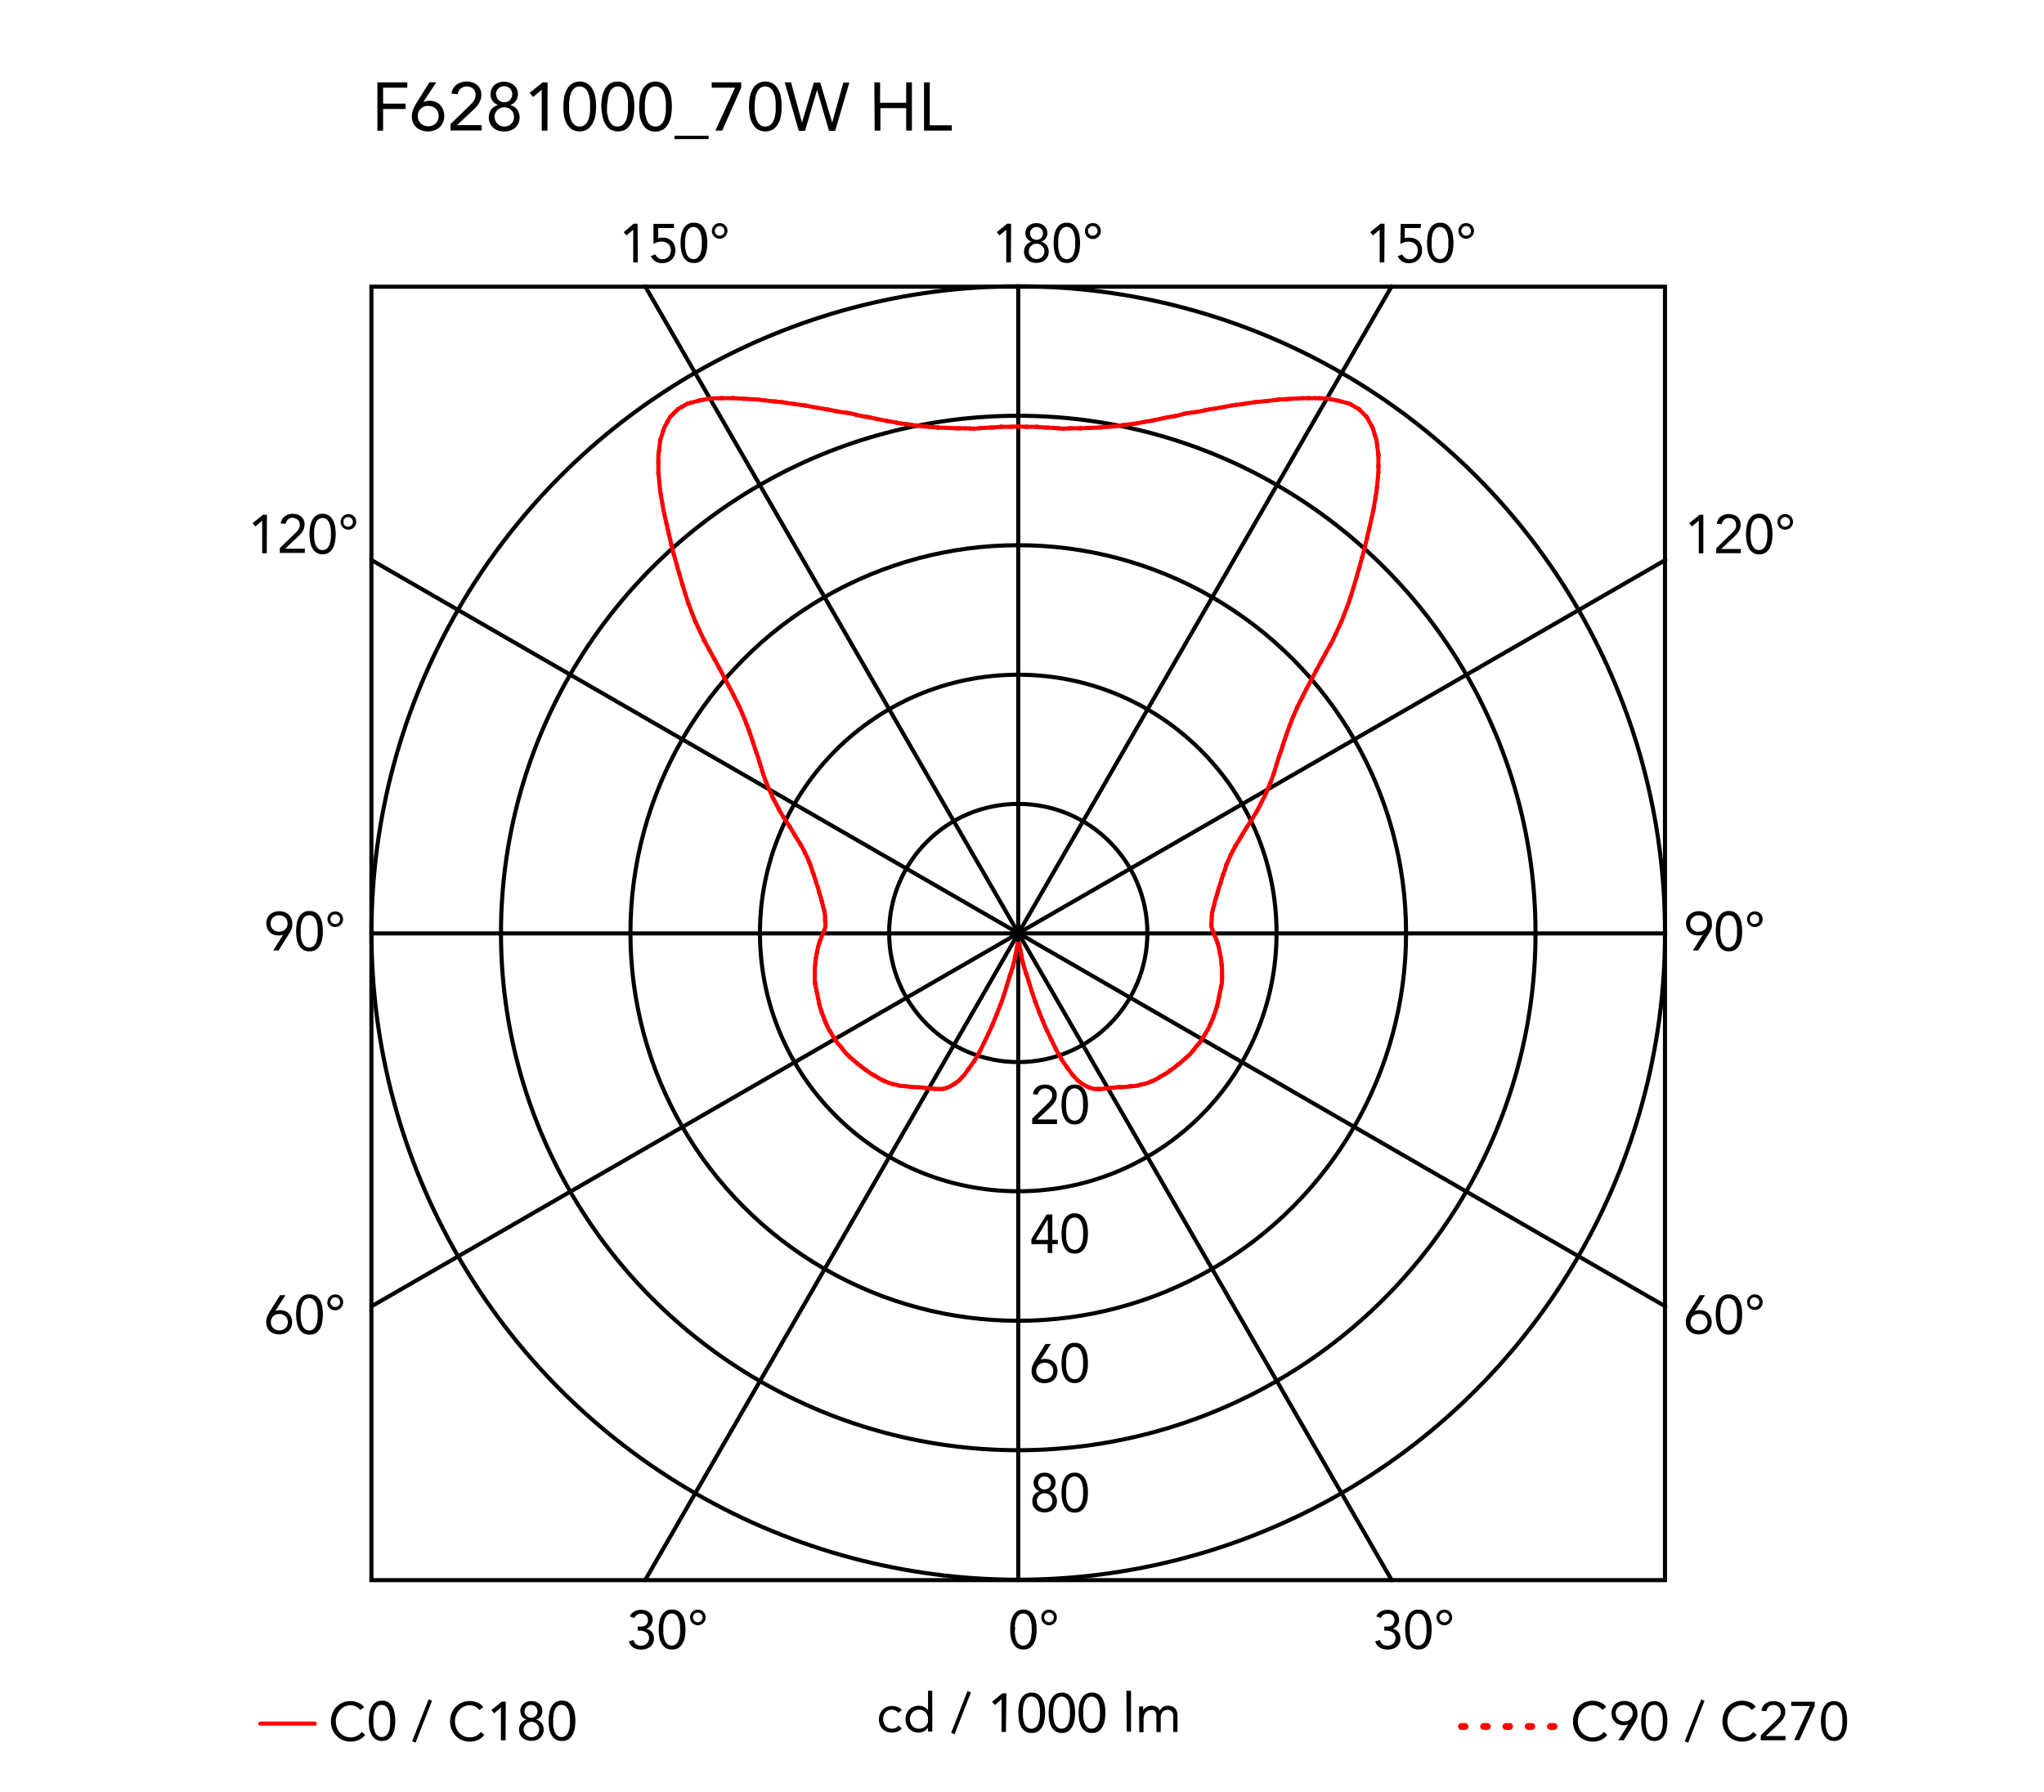 <svg xmlns="http://www.w3.org/2000/svg" viewBox="0 0 300 263"><defs><style>.cls-1,.cls-2,.cls-3,.cls-4{fill:none;stroke-linecap:round;}.cls-1,.cls-2{stroke:red;}.cls-1,.cls-2,.cls-4{stroke-linejoin:round;}.cls-1,.cls-3,.cls-4{stroke-width:0.6px;}.cls-3,.cls-4{stroke:#000;}.cls-3{stroke-miterlimit:10;}</style></defs><title>ktribe-table-1-glass-starck-flos-F6281000-curva-fotometrica</title><g id="numeri_esterni_diagramma" data-name="numeri esterni diagramma"><path d="M148.27,239.2a6.85,6.85,0,0,1,.08-1,3.41,3.41,0,0,1,.3-.95,1.94,1.94,0,0,1,.59-.71,1.57,1.57,0,0,1,.95-.27,1.6,1.6,0,0,1,1,.27,2,2,0,0,1,.59.71,3.1,3.1,0,0,1,.29.95,5.7,5.7,0,0,1,.08,1,5.85,5.85,0,0,1-.08,1,3.13,3.13,0,0,1-.29.94,2,2,0,0,1-.59.71,1.6,1.6,0,0,1-1,.27,1.57,1.57,0,0,1-.95-.27,1.94,1.94,0,0,1-.59-.71,3.45,3.45,0,0,1-.3-.94A7.07,7.07,0,0,1,148.27,239.2Zm.68,0c0,.13,0,.29,0,.46a4.88,4.88,0,0,0,.06.52,2.83,2.83,0,0,0,.13.5,1.65,1.65,0,0,0,.22.44,1.24,1.24,0,0,0,.34.31,1,1,0,0,0,.48.12.9.9,0,0,0,.48-.12,1,1,0,0,0,.34-.31,1.41,1.41,0,0,0,.23-.44,4.07,4.07,0,0,0,.13-.5c0-.18,0-.35.06-.52s0-.33,0-.46,0-.3,0-.47,0-.34-.06-.51a3.8,3.8,0,0,0-.13-.51,1.53,1.53,0,0,0-.23-.44,1,1,0,0,0-.34-.31.9.9,0,0,0-.48-.12,1,1,0,0,0-.48.12,1.24,1.24,0,0,0-.34.31,1.81,1.81,0,0,0-.22.44,2.72,2.72,0,0,0-.13.51,4.43,4.43,0,0,0-.06.51C149,238.9,149,239.06,149,239.2Z"/><path d="M152.83,237.41a1.33,1.33,0,0,1,.08-.45,1.11,1.11,0,0,1,.25-.36,1,1,0,0,1,.36-.24,1.17,1.17,0,0,1,.9,0,1,1,0,0,1,.36.24,1.11,1.11,0,0,1,.25.36,1.31,1.31,0,0,1,0,.9,1.23,1.23,0,0,1-.61.61,1.17,1.17,0,0,1-.9,0,1.23,1.23,0,0,1-.61-.61A1.33,1.33,0,0,1,152.83,237.41Zm.43,0a.79.79,0,0,0,.05.25.68.68,0,0,0,.14.23.66.66,0,0,0,.23.17.73.73,0,0,0,.58,0,.76.76,0,0,0,.23-.17.88.88,0,0,0,.14-.23.65.65,0,0,0,0-.5,1.09,1.09,0,0,0-.14-.23,1,1,0,0,0-.23-.17.73.73,0,0,0-.58,0,.81.81,0,0,0-.23.17.75.75,0,0,0-.19.48Z"/><path d="M203.17,238.76h.21l.43,0a1.15,1.15,0,0,0,.42-.13.77.77,0,0,0,.31-.31.94.94,0,0,0,.13-.51.87.87,0,0,0-.27-.68,1,1,0,0,0-.7-.26,1.28,1.28,0,0,0-.63.16,1.14,1.14,0,0,0-.41.48l-.65-.25a1.48,1.48,0,0,1,.65-.72,2.07,2.07,0,0,1,1-.24,2.25,2.25,0,0,1,.64.09,1.72,1.72,0,0,1,.54.28,1.37,1.37,0,0,1,.37.46,1.48,1.48,0,0,1,.14.65,1.29,1.29,0,0,1-.27.8,1.34,1.34,0,0,1-.7.49v0a1.48,1.48,0,0,1,.85.49,1.37,1.37,0,0,1,.23.43,1.69,1.69,0,0,1,.08.5,1.66,1.66,0,0,1-.15.72,1.57,1.57,0,0,1-.41.51,1.71,1.71,0,0,1-.6.31,2.34,2.34,0,0,1-.71.1,2.18,2.18,0,0,1-1.13-.28,1.61,1.61,0,0,1-.7-.91l.68-.22a1.33,1.33,0,0,0,.41.65,1.3,1.3,0,0,0,.74.19,1.33,1.33,0,0,0,.45-.08,1.11,1.11,0,0,0,.36-.23,1.24,1.24,0,0,0,.25-.35,1.13,1.13,0,0,0,.09-.45,1.07,1.07,0,0,0-.12-.53,1,1,0,0,0-.33-.33,1.23,1.23,0,0,0-.46-.18,2.31,2.31,0,0,0-.52-.06h-.21Z"/><path d="M206.24,239.2a6.85,6.85,0,0,1,.08-1,3.11,3.11,0,0,1,.3-.95,1.94,1.94,0,0,1,.59-.71,1.55,1.55,0,0,1,.95-.27,1.6,1.6,0,0,1,1,.27,2,2,0,0,1,.59.71,3.1,3.1,0,0,1,.29.95,5.7,5.7,0,0,1,.08,1,5.85,5.85,0,0,1-.08,1,3.13,3.13,0,0,1-.29.94,2,2,0,0,1-.59.71,1.6,1.6,0,0,1-1,.27,1.55,1.55,0,0,1-.95-.27,1.94,1.94,0,0,1-.59-.71,3.14,3.14,0,0,1-.3-.94A7.07,7.07,0,0,1,206.24,239.2Zm.67,0c0,.13,0,.29,0,.46a4.88,4.88,0,0,0,.06.52,2.83,2.83,0,0,0,.13.5,1.4,1.4,0,0,0,.22.44,1.24,1.24,0,0,0,.34.31,1,1,0,0,0,.48.12.9.9,0,0,0,.48-.12,1,1,0,0,0,.34-.31,1.41,1.41,0,0,0,.23-.44,4.05,4.05,0,0,0,.12-.5,4.88,4.88,0,0,0,.06-.52,3.86,3.86,0,0,0,0-.46,3.94,3.94,0,0,0,0-.47,4.43,4.43,0,0,0-.06-.51,3.81,3.81,0,0,0-.12-.51,1.53,1.53,0,0,0-.23-.44,1,1,0,0,0-.34-.31.9.9,0,0,0-.48-.12,1,1,0,0,0-.48.12,1.24,1.24,0,0,0-.34.31,1.51,1.51,0,0,0-.22.44,2.72,2.72,0,0,0-.13.51,4.43,4.43,0,0,0-.06.51C206.92,238.9,206.91,239.06,206.91,239.2Z"/><path d="M210.84,237.41a1.13,1.13,0,0,1,.09-.45,1.26,1.26,0,0,1,.24-.36,1.2,1.2,0,0,1,.82-.33,1,1,0,0,1,.44.09,1.12,1.12,0,0,1,.37.24,1.26,1.26,0,0,1,.24.36,1.16,1.16,0,0,1-.24,1.26,1.15,1.15,0,0,1-.37.25,1,1,0,0,1-.44.09,1.13,1.13,0,0,1-.45-.09,1.15,1.15,0,0,1-.37-.25,1.15,1.15,0,0,1-.33-.81Zm.43,0a.61.61,0,0,0,.06.25.68.68,0,0,0,.14.23.72.72,0,0,0,.22.17.73.73,0,0,0,.3.06.72.72,0,0,0,.29-.06.62.62,0,0,0,.22-.17.91.91,0,0,0,.15-.23.65.65,0,0,0,0-.5,1.14,1.14,0,0,0-.15-.23.76.76,0,0,0-.22-.17.72.72,0,0,0-.29-.06.73.73,0,0,0-.3.06.92.92,0,0,0-.22.17.79.79,0,0,0-.14.23A.61.61,0,0,0,211.27,237.41Z"/><path d="M93.6,238.76h.21l.44,0a1.1,1.1,0,0,0,.41-.13.86.86,0,0,0,.32-.31.94.94,0,0,0,.12-.51.87.87,0,0,0-.27-.68,1,1,0,0,0-.7-.26,1.21,1.21,0,0,0-.62.16,1.1,1.1,0,0,0-.42.48l-.65-.25a1.45,1.45,0,0,1,.66-.72,2,2,0,0,1,1-.24,2.32,2.32,0,0,1,.65.09,2,2,0,0,1,.54.28,1.67,1.67,0,0,1,.37.46,1.48,1.48,0,0,1,.13.65,1.29,1.29,0,0,1-.27.8,1.34,1.34,0,0,1-.7.49v0a1.31,1.31,0,0,1,.49.18,1.34,1.34,0,0,1,.36.31,1.37,1.37,0,0,1,.23.43,1.42,1.42,0,0,1,.08.5,1.66,1.66,0,0,1-.15.72,1.57,1.57,0,0,1-.41.51,1.75,1.75,0,0,1-.59.31,2.46,2.46,0,0,1-.72.1,2.18,2.18,0,0,1-1.13-.28,1.56,1.56,0,0,1-.69-.91l.68-.22a1.2,1.2,0,0,0,.41.65,1.27,1.27,0,0,0,.73.19,1.33,1.33,0,0,0,.45-.08,1.11,1.11,0,0,0,.36-.23,1.07,1.07,0,0,0,.25-.35,1.13,1.13,0,0,0,.09-.45,1.07,1.07,0,0,0-.12-.53.87.87,0,0,0-.33-.33,1.17,1.17,0,0,0-.46-.18,2.24,2.24,0,0,0-.52-.06H93.6Z"/><path d="M96.68,239.2a5.7,5.7,0,0,1,.08-1,3.1,3.1,0,0,1,.29-.95,2,2,0,0,1,.59-.71,1.6,1.6,0,0,1,1-.27,1.57,1.57,0,0,1,1,.27,1.94,1.94,0,0,1,.59.71,3.41,3.41,0,0,1,.3.95,6.85,6.85,0,0,1,.08,1,7.07,7.07,0,0,1-.08,1,3.45,3.45,0,0,1-.3.94,1.94,1.94,0,0,1-.59.71,1.57,1.57,0,0,1-1,.27,1.6,1.6,0,0,1-1-.27,2,2,0,0,1-.59-.71,3.13,3.13,0,0,1-.29-.94A5.85,5.85,0,0,1,96.68,239.2Zm.67,0c0,.13,0,.29,0,.46a4.88,4.88,0,0,0,.06.52,4.07,4.07,0,0,0,.13.5,1.41,1.41,0,0,0,.23.44,1,1,0,0,0,.34.31.9.9,0,0,0,.48.12,1,1,0,0,0,.48-.12,1.24,1.24,0,0,0,.34-.31,1.65,1.65,0,0,0,.22-.44,2.83,2.83,0,0,0,.13-.5,4.88,4.88,0,0,0,.06-.52c0-.17,0-.33,0-.46s0-.3,0-.47a4.43,4.43,0,0,0-.06-.51,2.72,2.72,0,0,0-.13-.51,1.81,1.81,0,0,0-.22-.44,1.24,1.24,0,0,0-.34-.31,1,1,0,0,0-.48-.12.9.9,0,0,0-.48.12,1,1,0,0,0-.34.31,1.53,1.53,0,0,0-.23.44,3.8,3.8,0,0,0-.13.51,4.43,4.43,0,0,0-.06.51C97.35,238.9,97.35,239.06,97.35,239.2Z"/><path d="M101.28,237.41a1.33,1.33,0,0,1,.08-.45,1.11,1.11,0,0,1,.25-.36,1,1,0,0,1,.36-.24,1.17,1.17,0,0,1,.9,0,1,1,0,0,1,.36.24,1.11,1.11,0,0,1,.25.36,1.31,1.31,0,0,1,0,.9,1.23,1.23,0,0,1-.61.61,1.17,1.17,0,0,1-.9,0,1.23,1.23,0,0,1-.61-.61A1.33,1.33,0,0,1,101.28,237.41Zm.43,0a.79.79,0,0,0,.05.25.68.68,0,0,0,.14.23.76.76,0,0,0,.23.17.73.73,0,0,0,.58,0,.66.66,0,0,0,.23-.17.68.68,0,0,0,.14-.23.71.71,0,0,0-.14-.73.81.81,0,0,0-.23-.17.73.73,0,0,0-.58,0,1,1,0,0,0-.23.17.75.75,0,0,0-.19.48Z"/><path d="M249.93,137.18h0a1.24,1.24,0,0,1-.37.12,1.84,1.84,0,0,1-.39,0,1.91,1.91,0,0,1-.68-.12,1.58,1.58,0,0,1-.54-.37,1.63,1.63,0,0,1-.36-.56,2.05,2.05,0,0,1-.13-.72,1.79,1.79,0,0,1,.15-.75,1.48,1.48,0,0,1,.4-.55,1.79,1.79,0,0,1,.6-.35,2,2,0,0,1,.75-.13,2.11,2.11,0,0,1,.75.13,1.79,1.79,0,0,1,.6.35,1.59,1.59,0,0,1,.4.55,1.79,1.79,0,0,1,.14.75,2.15,2.15,0,0,1,0,.45,1.68,1.68,0,0,1-.11.4,2.59,2.59,0,0,1-.17.38l-.21.36-1.51,2.39h-.78Zm-.59-.42a1.28,1.28,0,0,0,.48-.09,1,1,0,0,0,.39-.24,1.23,1.23,0,0,0,.26-.37,1.43,1.43,0,0,0,0-1,1.1,1.1,0,0,0-.65-.62,1.48,1.48,0,0,0-1,0,1.28,1.28,0,0,0-.39.24,1.12,1.12,0,0,0-.26.38,1.3,1.3,0,0,0,0,1,1.08,1.08,0,0,0,.26.37,1,1,0,0,0,.39.24A1.28,1.28,0,0,0,249.34,136.76Z"/><path d="M251.82,136.71a7.07,7.07,0,0,1,.08-1,3.19,3.19,0,0,1,.29-1,2,2,0,0,1,.59-.7,1.54,1.54,0,0,1,1-.28,1.49,1.49,0,0,1,.95.28,1.91,1.91,0,0,1,.59.7,2.94,2.94,0,0,1,.3,1,6.29,6.29,0,0,1,0,2,2.94,2.94,0,0,1-.3.95,1.91,1.91,0,0,1-.59.7,1.49,1.49,0,0,1-.95.28,1.54,1.54,0,0,1-1-.28,2,2,0,0,1-.59-.7,3.19,3.19,0,0,1-.29-.95A7.07,7.07,0,0,1,251.82,136.71Zm.67,0c0,.14,0,.29,0,.46a4.6,4.6,0,0,0,.06.52,4.7,4.7,0,0,0,.12.51,2,2,0,0,0,.23.44,1,1,0,0,0,.34.31,1,1,0,0,0,.48.11,1.06,1.06,0,0,0,.48-.11,1.24,1.24,0,0,0,.34-.31,1.65,1.65,0,0,0,.22-.44,3.18,3.18,0,0,0,.13-.51,4.6,4.6,0,0,0,.06-.52c0-.17,0-.32,0-.46s0-.29,0-.46a4.6,4.6,0,0,0-.06-.52,3.18,3.18,0,0,0-.13-.51,1.65,1.65,0,0,0-.22-.44,1.24,1.24,0,0,0-.34-.31,1.06,1.06,0,0,0-.48-.11,1,1,0,0,0-.48.11,1,1,0,0,0-.34.31,2,2,0,0,0-.23.44,4.7,4.7,0,0,0-.12.51,4.6,4.6,0,0,0-.06.52C252.5,136.42,252.49,136.57,252.49,136.71Z"/><path d="M256.42,134.93a1.13,1.13,0,0,1,.09-.45,1.31,1.31,0,0,1,.24-.37,1.18,1.18,0,0,1,.37-.24,1,1,0,0,1,.44-.09,1.13,1.13,0,0,1,.45.09,1.06,1.06,0,0,1,.61.61,1.13,1.13,0,0,1,.09.45,1,1,0,0,1-.09.44,1.06,1.06,0,0,1-.61.61,1.13,1.13,0,0,1-.45.09,1,1,0,0,1-.44-.09,1.18,1.18,0,0,1-.37-.24,1.31,1.31,0,0,1-.24-.37A1,1,0,0,1,256.42,134.93Zm.43,0a.69.69,0,0,0,0,.24,1,1,0,0,0,.15.24.73.73,0,0,0,.51.23.54.54,0,0,0,.29-.07.63.63,0,0,0,.23-.16.72.72,0,0,0,.14-.24.52.52,0,0,0,0-.24.56.56,0,0,0,0-.25.59.59,0,0,0-.14-.23.74.74,0,0,0-.52-.24.73.73,0,0,0-.29.07.62.62,0,0,0-.22.17.76.76,0,0,0-.15.23A.74.74,0,0,0,256.85,134.93Z"/><path d="M41.57,137.18h0a1.34,1.34,0,0,1-.37.12,2,2,0,0,1-.39,0,1.92,1.92,0,0,1-.69-.12,1.58,1.58,0,0,1-.54-.37,1.8,1.8,0,0,1-.36-.56,2.05,2.05,0,0,1-.13-.72,1.79,1.79,0,0,1,.15-.75,1.48,1.48,0,0,1,.4-.55,1.79,1.79,0,0,1,.6-.35,2.23,2.23,0,0,1,1.5,0,1.79,1.79,0,0,1,.6.35,1.48,1.48,0,0,1,.4.55,1.79,1.79,0,0,1,.15.75,3.14,3.14,0,0,1,0,.45,2.34,2.34,0,0,1-.12.4,1.84,1.84,0,0,1-.17.38,3.35,3.35,0,0,1-.21.36l-1.5,2.39h-.79Zm-.59-.42a1.28,1.28,0,0,0,.48-.09,1,1,0,0,0,.39-.24,1.23,1.23,0,0,0,.26-.37,1.3,1.3,0,0,0,0-1,1.1,1.1,0,0,0-.65-.62,1.48,1.48,0,0,0-1,0,1.1,1.1,0,0,0-.65.62,1.43,1.43,0,0,0,0,1,1.23,1.23,0,0,0,.26.37,1,1,0,0,0,.39.24A1.28,1.28,0,0,0,41,136.76Z"/><path d="M43.46,136.71a7.07,7.07,0,0,1,.08-1,2.94,2.94,0,0,1,.3-1,1.91,1.91,0,0,1,.59-.7,1.49,1.49,0,0,1,1-.28,1.54,1.54,0,0,1,1,.28,2,2,0,0,1,.59.7,3.19,3.19,0,0,1,.29,1,6.29,6.29,0,0,1,0,2,3.19,3.19,0,0,1-.29.95,2,2,0,0,1-.59.7,1.54,1.54,0,0,1-1,.28,1.49,1.49,0,0,1-1-.28,1.91,1.91,0,0,1-.59-.7,2.94,2.94,0,0,1-.3-.95A7.07,7.07,0,0,1,43.46,136.71Zm.67,0c0,.14,0,.29,0,.46a4.6,4.6,0,0,0,.06.52,3.18,3.18,0,0,0,.13.51,1.65,1.65,0,0,0,.22.44,1.12,1.12,0,0,0,.34.31,1.1,1.1,0,0,0,1,0,1.12,1.12,0,0,0,.34-.31,2,2,0,0,0,.23-.44,4.7,4.7,0,0,0,.12-.51,4.6,4.6,0,0,0,.06-.52c0-.17,0-.32,0-.46s0-.29,0-.46a4.6,4.6,0,0,0-.06-.52,4.7,4.7,0,0,0-.12-.51,2,2,0,0,0-.23-.44,1.12,1.12,0,0,0-.34-.31,1.1,1.1,0,0,0-1,0,1.12,1.12,0,0,0-.34.31,1.65,1.65,0,0,0-.22.44,3.18,3.18,0,0,0-.13.51,4.6,4.6,0,0,0-.06.52C44.14,136.42,44.13,136.57,44.13,136.71Z"/><path d="M48.06,134.93a1.13,1.13,0,0,1,.09-.45,1.06,1.06,0,0,1,.61-.61,1.13,1.13,0,0,1,.45-.09,1.08,1.08,0,0,1,.44.09,1.06,1.06,0,0,1,.61.61,1.13,1.13,0,0,1,.09.45,1,1,0,0,1-.09.44,1.06,1.06,0,0,1-.61.61,1.08,1.08,0,0,1-.44.09,1.13,1.13,0,0,1-.45-.09,1.06,1.06,0,0,1-.61-.61A1,1,0,0,1,48.06,134.93Zm.43,0a.53.53,0,0,0,.06.24.72.72,0,0,0,.14.24.69.69,0,0,0,.22.16.6.6,0,0,0,.3.07.73.73,0,0,0,.51-.23,1,1,0,0,0,.15-.24.69.69,0,0,0,.05-.24.74.74,0,0,0-.05-.25.76.76,0,0,0-.15-.23.62.62,0,0,0-.22-.17.73.73,0,0,0-.29-.07.73.73,0,0,0-.3.07.72.72,0,0,0-.22.17.59.59,0,0,0-.14.23A.57.57,0,0,0,48.49,134.93Z"/><path d="M148.37,38.51h-.68v-4.8h0l-1,.85-.4-.48,1.52-1.24h.59Z"/><path d="M150.49,34.23a1.48,1.48,0,0,1,.13-.61,1.2,1.2,0,0,1,.34-.46,1.44,1.44,0,0,1,.51-.3,1.92,1.92,0,0,1,1.28,0,1.44,1.44,0,0,1,.51.3,1.2,1.2,0,0,1,.34.46,1.33,1.33,0,0,1,.13.61,1.16,1.16,0,0,1-.07.4,1.41,1.41,0,0,1-.18.37,1.33,1.33,0,0,1-.29.29,1.18,1.18,0,0,1-.39.19h0a1.44,1.44,0,0,1,.46.19,1.35,1.35,0,0,1,.35.32,1.42,1.42,0,0,1,.23.44,1.7,1.7,0,0,1,.08.51,1.74,1.74,0,0,1-.14.69,1.43,1.43,0,0,1-.39.52,1.47,1.47,0,0,1-.57.33,2.35,2.35,0,0,1-1.42,0,1.47,1.47,0,0,1-.57-.33,1.55,1.55,0,0,1-.39-.52,1.74,1.74,0,0,1-.14-.69,1.7,1.7,0,0,1,.08-.51,1.67,1.67,0,0,1,.23-.44,1.35,1.35,0,0,1,.35-.32,1.44,1.44,0,0,1,.46-.19h0a1.18,1.18,0,0,1-.39-.19,1.33,1.33,0,0,1-.29-.29,1.41,1.41,0,0,1-.18-.37A1.46,1.46,0,0,1,150.49,34.23ZM151,36.9a1.18,1.18,0,0,0,.09.46,1.07,1.07,0,0,0,.25.35,1,1,0,0,0,.36.23,1.12,1.12,0,0,0,.88,0,1,1,0,0,0,.36-.23,1.07,1.07,0,0,0,.25-.35,1.18,1.18,0,0,0,.09-.46,1.14,1.14,0,0,0-.09-.46,1.13,1.13,0,0,0-.61-.58,1.12,1.12,0,0,0-.88,0,1.13,1.13,0,0,0-.61.58A1.14,1.14,0,0,0,151,36.9Zm.2-2.64a.88.88,0,0,0,.26.67,1,1,0,0,0,1.36,0,1,1,0,0,0,0-1.34,1,1,0,0,0-1.36,0A.88.88,0,0,0,151.17,34.26Z"/><path d="M154.64,35.68a7,7,0,0,1,.08-1,3.1,3.1,0,0,1,.29-1,2,2,0,0,1,.59-.71,1.6,1.6,0,0,1,1-.27,1.55,1.55,0,0,1,.95.27,1.94,1.94,0,0,1,.59.71,2.86,2.86,0,0,1,.3,1,7,7,0,0,1,.08,1,7.07,7.07,0,0,1-.08,1,2.88,2.88,0,0,1-.3.94,1.94,1.94,0,0,1-.59.71,1.55,1.55,0,0,1-.95.27,1.6,1.6,0,0,1-1-.27,2,2,0,0,1-.59-.71,3.13,3.13,0,0,1-.29-.94A7.07,7.07,0,0,1,154.64,35.68Zm.67,0c0,.13,0,.29,0,.46a4.88,4.88,0,0,0,.06.52,4.05,4.05,0,0,0,.12.5,1.66,1.66,0,0,0,.23.44,1.12,1.12,0,0,0,.34.31,1,1,0,0,0,1,0,1.12,1.12,0,0,0,.34-.31,1.4,1.4,0,0,0,.22-.44,2.83,2.83,0,0,0,.13-.5,4.88,4.88,0,0,0,.06-.52c0-.17,0-.33,0-.46s0-.3,0-.47a4.43,4.43,0,0,0-.06-.51,2.72,2.72,0,0,0-.13-.51,1.51,1.51,0,0,0-.22-.44,1.12,1.12,0,0,0-.34-.31,1,1,0,0,0-1,0,1.12,1.12,0,0,0-.34.31,1.83,1.83,0,0,0-.23.44,3.81,3.81,0,0,0-.12.51,4.43,4.43,0,0,0-.06.51C155.32,35.38,155.31,35.54,155.31,35.68Z"/><path d="M159.24,33.89a1.15,1.15,0,0,1,.33-.81,1,1,0,0,1,.37-.24,1,1,0,0,1,.44-.09,1.15,1.15,0,0,1,.82,2,1.15,1.15,0,0,1-.37.25,1.13,1.13,0,0,1-.45.09,1.15,1.15,0,0,1-.81-.34,1.15,1.15,0,0,1-.33-.81Zm.43,0a.79.79,0,0,0,.05.25,1.14,1.14,0,0,0,.15.23.62.62,0,0,0,.22.17.72.72,0,0,0,.29.06.68.68,0,0,0,.52-.23.79.79,0,0,0,.14-.23.65.65,0,0,0,0-.5.79.79,0,0,0-.14-.23.81.81,0,0,0-.23-.17.65.65,0,0,0-.29-.06.72.72,0,0,0-.29.06.76.76,0,0,0-.22.17,1.14,1.14,0,0,0-.15.23A.79.79,0,0,0,159.67,33.89Z"/><path d="M203.18,38.51h-.68v-4.8h0l-1,.85-.4-.48,1.52-1.24h.59Z"/><path d="M208.49,33.47h-2.31l0,1.53a1.08,1.08,0,0,1,.36-.11l.37,0a2,2,0,0,1,.74.14,1.61,1.61,0,0,1,.57.39,1.9,1.9,0,0,1,.37.59,2,2,0,0,1,.13.74,2,2,0,0,1-.15.78,1.74,1.74,0,0,1-.41.59,1.91,1.91,0,0,1-.61.38,2.2,2.2,0,0,1-.78.13,1.73,1.73,0,0,1-1-.28,2,2,0,0,1-.63-.75l.67-.25a1.31,1.31,0,0,0,.42.51,1.1,1.1,0,0,0,.64.2,1.28,1.28,0,0,0,.48-.09,1.26,1.26,0,0,0,.38-.27,1.15,1.15,0,0,0,.26-.41,1.53,1.53,0,0,0,.1-.54,1.38,1.38,0,0,0-.11-.55,1.08,1.08,0,0,0-.3-.4,1.26,1.26,0,0,0-.44-.25,1.67,1.67,0,0,0-.55-.08,1.84,1.84,0,0,0-.6.1,2.58,2.58,0,0,0-.56.25l.06-2.95h3Z"/><path d="M209.45,35.68a7,7,0,0,1,.08-1,3.1,3.1,0,0,1,.29-1,2,2,0,0,1,.59-.71,1.6,1.6,0,0,1,1-.27,1.55,1.55,0,0,1,.95.27,1.94,1.94,0,0,1,.59.71,2.86,2.86,0,0,1,.3,1,7,7,0,0,1,.08,1,7.07,7.07,0,0,1-.08,1,2.88,2.88,0,0,1-.3.94,1.94,1.94,0,0,1-.59.71,1.55,1.55,0,0,1-.95.27,1.6,1.6,0,0,1-1-.27,2,2,0,0,1-.59-.71,3.13,3.13,0,0,1-.29-.94A7.07,7.07,0,0,1,209.45,35.68Zm.67,0c0,.13,0,.29,0,.46a4.88,4.88,0,0,0,.06.52,4.05,4.05,0,0,0,.12.5,1.66,1.66,0,0,0,.23.44,1,1,0,0,0,.34.31.9.9,0,0,0,.48.12,1,1,0,0,0,.48-.12,1.24,1.24,0,0,0,.34-.31,1.4,1.4,0,0,0,.22-.44,2.83,2.83,0,0,0,.13-.5,4.88,4.88,0,0,0,.06-.52c0-.17,0-.33,0-.46s0-.3,0-.47a4.43,4.43,0,0,0-.06-.51,2.72,2.72,0,0,0-.13-.51,1.51,1.51,0,0,0-.22-.44,1.24,1.24,0,0,0-.34-.31,1,1,0,0,0-.48-.12.9.9,0,0,0-.48.12,1,1,0,0,0-.34.31,1.83,1.83,0,0,0-.23.44,3.81,3.81,0,0,0-.12.51,4.43,4.43,0,0,0-.06.51C210.13,35.38,210.12,35.54,210.12,35.68Z"/><path d="M214.05,33.89a1.15,1.15,0,0,1,.33-.81,1,1,0,0,1,.37-.24,1,1,0,0,1,.44-.09,1.13,1.13,0,0,1,.45.09,1,1,0,0,1,.36.24,1,1,0,0,1,.25.36,1.17,1.17,0,0,1,0,.9,1.23,1.23,0,0,1-.61.61,1.13,1.13,0,0,1-.45.09,1.15,1.15,0,0,1-.81-.34,1.15,1.15,0,0,1-.33-.81Zm.43,0a.79.79,0,0,0,.05.25,1.14,1.14,0,0,0,.15.23.62.62,0,0,0,.22.17.72.72,0,0,0,.29.06.68.68,0,0,0,.52-.23.79.79,0,0,0,.14-.23.65.65,0,0,0,0-.5.79.79,0,0,0-.14-.23.81.81,0,0,0-.23-.17.65.65,0,0,0-.29-.06.72.72,0,0,0-.29.06.76.76,0,0,0-.22.17,1.14,1.14,0,0,0-.15.23A.79.79,0,0,0,214.48,33.89Z"/><path d="M93.61,38.51h-.67v-4.8h0l-1,.85-.4-.48L93,32.84h.58Z"/><path d="M98.92,33.47H96.61l0,1.53a1,1,0,0,1,.35-.11l.37,0a1.91,1.91,0,0,1,.74.14,1.65,1.65,0,0,1,.58.39A1.71,1.71,0,0,1,99,36a2,2,0,0,1,.13.74,2,2,0,0,1-.15.78,1.71,1.71,0,0,1-.4.59,2,2,0,0,1-.62.38,2.15,2.15,0,0,1-.77.13,1.78,1.78,0,0,1-1.05-.28,1.85,1.85,0,0,1-.62-.75l.67-.25a1.16,1.16,0,0,0,.42.51,1.05,1.05,0,0,0,.63.2,1.28,1.28,0,0,0,.48-.09,1.23,1.23,0,0,0,.64-.68,1.33,1.33,0,0,0,.1-.54,1.38,1.38,0,0,0-.11-.55,1.18,1.18,0,0,0-.29-.4,1.41,1.41,0,0,0-.45-.25,1.63,1.63,0,0,0-.55-.08,1.78,1.78,0,0,0-.59.1,2.58,2.58,0,0,0-.56.25l0-2.95h3Z"/><path d="M99.88,35.68a7,7,0,0,1,.08-1,3.11,3.11,0,0,1,.3-1,1.94,1.94,0,0,1,.59-.71,1.55,1.55,0,0,1,1-.27,1.6,1.6,0,0,1,1,.27,2,2,0,0,1,.59.71,3.1,3.1,0,0,1,.29,1,5.77,5.77,0,0,1,.08,1,5.85,5.85,0,0,1-.08,1,3.13,3.13,0,0,1-.29.94,2,2,0,0,1-.59.71,1.6,1.6,0,0,1-1,.27,1.55,1.55,0,0,1-1-.27,1.94,1.94,0,0,1-.59-.71,3.14,3.14,0,0,1-.3-.94A7.07,7.07,0,0,1,99.88,35.68Zm.67,0c0,.13,0,.29,0,.46a4.88,4.88,0,0,0,.06.52,2.83,2.83,0,0,0,.13.5,1.4,1.4,0,0,0,.22.44,1.24,1.24,0,0,0,.34.31,1,1,0,0,0,.48.12.9.9,0,0,0,.48-.12,1,1,0,0,0,.34-.31,1.41,1.41,0,0,0,.23-.44,4.05,4.05,0,0,0,.12-.5,4.88,4.88,0,0,0,.06-.52c0-.17,0-.33,0-.46s0-.3,0-.47a4.43,4.43,0,0,0-.06-.51,3.81,3.81,0,0,0-.12-.51,1.53,1.53,0,0,0-.23-.44,1,1,0,0,0-.34-.31.9.9,0,0,0-.48-.12,1,1,0,0,0-.48.12,1.24,1.24,0,0,0-.34.31,1.51,1.51,0,0,0-.22.44,2.72,2.72,0,0,0-.13.51,4.43,4.43,0,0,0-.06.51C100.56,35.38,100.55,35.54,100.55,35.68Z"/><path d="M104.48,33.89a1.15,1.15,0,0,1,1.15-1.14,1,1,0,0,1,.44.09,1.12,1.12,0,0,1,.37.24,1.16,1.16,0,0,1,0,1.62,1.15,1.15,0,0,1-.37.25,1,1,0,0,1-.44.09,1.13,1.13,0,0,1-.45-.09,1.15,1.15,0,0,1-.37-.25,1.15,1.15,0,0,1-.33-.81Zm.43,0a.61.61,0,0,0,.06.25.79.79,0,0,0,.14.23.72.72,0,0,0,.22.17.73.73,0,0,0,.3.06.72.72,0,0,0,.29-.06.62.62,0,0,0,.22-.17,1.14,1.14,0,0,0,.15-.23.65.65,0,0,0,0-.5,1.14,1.14,0,0,0-.15-.23.76.76,0,0,0-.22-.17.72.72,0,0,0-.29-.06.73.73,0,0,0-.3.06.92.92,0,0,0-.22.17.79.79,0,0,0-.14.23A.61.61,0,0,0,104.91,33.89Z"/><path d="M248.75,192.45v0a1.35,1.35,0,0,1,.37-.13,2,2,0,0,1,.39,0,1.73,1.73,0,0,1,.69.13,1.42,1.42,0,0,1,.54.36,1.85,1.85,0,0,1,.36.57,2,2,0,0,1,.12.72,1.78,1.78,0,0,1-.14.74,1.74,1.74,0,0,1-.4.56,2,2,0,0,1-.6.35,2.36,2.36,0,0,1-.75.12,2.27,2.27,0,0,1-.75-.12,2,2,0,0,1-.6-.35,1.6,1.6,0,0,1-.4-.56,1.78,1.78,0,0,1-.15-.74,2.24,2.24,0,0,1,.15-.86,5.28,5.28,0,0,1,.39-.74l1.5-2.39h.79Zm.59.43a1.23,1.23,0,0,0-.87.32,1,1,0,0,0-.26.38,1.31,1.31,0,0,0-.1.5,1.35,1.35,0,0,0,.1.5,1.08,1.08,0,0,0,.26.37,1,1,0,0,0,.39.24,1.32,1.32,0,0,0,1,0,1,1,0,0,0,.39-.24,1.23,1.23,0,0,0,.26-.37,1.35,1.35,0,0,0,.09-.5,1.31,1.31,0,0,0-.09-.5,1.16,1.16,0,0,0-.26-.38,1.23,1.23,0,0,0-.87-.32Z"/><path d="M251.82,192.92a7.07,7.07,0,0,1,.08-1,3.13,3.13,0,0,1,.29-.94,2,2,0,0,1,.59-.71,1.6,1.6,0,0,1,1-.27,1.55,1.55,0,0,1,.95.27,1.94,1.94,0,0,1,.59.71,2.88,2.88,0,0,1,.3.94,7.07,7.07,0,0,1,.08,1,7,7,0,0,1-.08,1,2.86,2.86,0,0,1-.3,1,1.94,1.94,0,0,1-.59.71,1.55,1.55,0,0,1-.95.27,1.6,1.6,0,0,1-1-.27,2,2,0,0,1-.59-.71,3.1,3.1,0,0,1-.29-1A7,7,0,0,1,251.82,192.92Zm.67,0c0,.14,0,.3,0,.47a4.43,4.43,0,0,0,.06.51,3.81,3.81,0,0,0,.12.51,1.83,1.83,0,0,0,.23.44,1,1,0,0,0,.34.31.9.9,0,0,0,.48.12,1,1,0,0,0,.48-.12,1.24,1.24,0,0,0,.34-.31,1.51,1.51,0,0,0,.22-.44,2.72,2.72,0,0,0,.13-.51,4.43,4.43,0,0,0,.06-.51c0-.17,0-.33,0-.47s0-.29,0-.46a4.88,4.88,0,0,0-.06-.52,2.83,2.83,0,0,0-.13-.5,1.4,1.4,0,0,0-.22-.44,1.1,1.1,0,0,0-.34-.31,1,1,0,0,0-.48-.12.9.9,0,0,0-.48.12.92.92,0,0,0-.34.31,1.66,1.66,0,0,0-.23.44,4.05,4.05,0,0,0-.12.5,4.88,4.88,0,0,0-.06.52C252.5,192.63,252.49,192.79,252.49,192.92Z"/><path d="M256.42,191.14a1.15,1.15,0,0,1,.33-.81,1.05,1.05,0,0,1,.37-.25,1.23,1.23,0,0,1,.44-.08,1.33,1.33,0,0,1,.45.08,1.15,1.15,0,0,1,.37.25,1.16,1.16,0,0,1,0,1.62,1.15,1.15,0,0,1-.37.25,1.33,1.33,0,0,1-.45.08,1.23,1.23,0,0,1-.44-.08,1.05,1.05,0,0,1-.37-.25,1.15,1.15,0,0,1-.33-.81Zm.43,0a.79.79,0,0,0,0,.25,1.14,1.14,0,0,0,.15.23.62.62,0,0,0,.22.17.72.72,0,0,0,.29.06.68.68,0,0,0,.52-.23.79.79,0,0,0,.14-.23.65.65,0,0,0,0-.5.79.79,0,0,0-.14-.23.68.68,0,0,0-.52-.23.72.72,0,0,0-.29.06.62.62,0,0,0-.22.17,1.14,1.14,0,0,0-.15.23A.79.79,0,0,0,256.85,191.14Z"/><path d="M250,81.22h-.67v-4.8h0l-1,.86-.4-.49,1.52-1.23H250Z"/><path d="M251.92,80.45l2.13-2.08c.13-.12.25-.24.35-.35a2.16,2.16,0,0,0,.25-.32,1.09,1.09,0,0,0,.15-.33,1.38,1.38,0,0,0,0-.37,1,1,0,0,0-.08-.4.84.84,0,0,0-.22-.3.78.78,0,0,0-.33-.19,1.05,1.05,0,0,0-.4-.07,1,1,0,0,0-.71.25,1.08,1.08,0,0,0-.36.65l-.73-.06a1.83,1.83,0,0,1,.21-.61,1.41,1.41,0,0,1,.39-.45,2,2,0,0,1,.53-.27,2.25,2.25,0,0,1,.64-.09,2.41,2.41,0,0,1,.67.1,1.92,1.92,0,0,1,.55.29,1.44,1.44,0,0,1,.51,1.15,2,2,0,0,1-.09.61,2,2,0,0,1-.25.5,3.47,3.47,0,0,1-.35.43l-.41.4-1.75,1.64v0h2.89v.62h-3.64Z"/><path d="M256.27,78.39a5.85,5.85,0,0,1,.08-1,3.19,3.19,0,0,1,.29-1,2,2,0,0,1,.59-.7,1.54,1.54,0,0,1,1-.28,1.51,1.51,0,0,1,.95.28,1.91,1.91,0,0,1,.59.7,3.2,3.2,0,0,1,.3,1,6.29,6.29,0,0,1,0,2,3.2,3.2,0,0,1-.3,1,1.91,1.91,0,0,1-.59.7,1.51,1.51,0,0,1-.95.28,1.54,1.54,0,0,1-1-.28,2,2,0,0,1-.59-.7,3.19,3.19,0,0,1-.29-1A5.85,5.85,0,0,1,256.27,78.39Zm.67,0a3.78,3.78,0,0,0,0,.46c0,.17,0,.35.05.52a4.77,4.77,0,0,0,.13.51,1.67,1.67,0,0,0,.23.44,1,1,0,0,0,.34.31,1,1,0,0,0,.48.11,1.06,1.06,0,0,0,.48-.11,1.24,1.24,0,0,0,.34-.31,2,2,0,0,0,.22-.44,3.18,3.18,0,0,0,.13-.51,4.6,4.6,0,0,0,.06-.52c0-.17,0-.32,0-.46s0-.29,0-.46a4.35,4.35,0,0,0-.06-.52,3.18,3.18,0,0,0-.13-.51,2,2,0,0,0-.22-.44,1.24,1.24,0,0,0-.34-.31,1.06,1.06,0,0,0-.48-.11,1,1,0,0,0-.48.11,1,1,0,0,0-.34.31,1.67,1.67,0,0,0-.23.44,4.77,4.77,0,0,0-.13.51c0,.17,0,.34-.05.52A3.78,3.78,0,0,0,256.94,78.39Z"/><path d="M260.87,76.61a1.13,1.13,0,0,1,.09-.45,1,1,0,0,1,.24-.37,1.16,1.16,0,0,1,1.62,0,1.15,1.15,0,0,1,.25.37,1.13,1.13,0,0,1,.09.45,1,1,0,0,1-.09.44,1.15,1.15,0,0,1-.25.37,1.16,1.16,0,0,1-1.62,0,1,1,0,0,1-.24-.37A1,1,0,0,1,260.87,76.61Zm.43,0a.69.69,0,0,0,.05.24.75.75,0,0,0,.15.24.6.6,0,0,0,.22.16.64.64,0,0,0,.58,0,.63.63,0,0,0,.23-.16.72.72,0,0,0,.14-.24.52.52,0,0,0,.05-.24.56.56,0,0,0-.05-.25.59.59,0,0,0-.14-.23.66.66,0,0,0-.23-.17.64.64,0,0,0-.58,0,.62.62,0,0,0-.22.17.61.61,0,0,0-.15.23A.74.74,0,0,0,261.3,76.61Z"/><path d="M40.39,192.45v0a1.42,1.42,0,0,1,.38-.13,1.84,1.84,0,0,1,.39,0,1.72,1.72,0,0,1,.68.13,1.42,1.42,0,0,1,.54.36,1.85,1.85,0,0,1,.36.57,2,2,0,0,1,.13.72,1.78,1.78,0,0,1-.15.74,1.6,1.6,0,0,1-.4.56,2,2,0,0,1-.6.35,2.4,2.4,0,0,1-1.5,0,2,2,0,0,1-.6-.35,1.6,1.6,0,0,1-.4-.56,1.78,1.78,0,0,1-.15-.74,2.24,2.24,0,0,1,.16-.86,5.19,5.19,0,0,1,.38-.74l1.5-2.39h.79Zm.59.43a1.23,1.23,0,0,0-.87.32,1.16,1.16,0,0,0-.26.38,1.31,1.31,0,0,0-.09.5,1.35,1.35,0,0,0,.09.5,1.23,1.23,0,0,0,.26.37,1,1,0,0,0,.39.24,1.32,1.32,0,0,0,1,0,1,1,0,0,0,.39-.24,1.23,1.23,0,0,0,.26-.37,1.35,1.35,0,0,0,.1-.5,1.31,1.31,0,0,0-.1-.5,1.16,1.16,0,0,0-.26-.38,1.23,1.23,0,0,0-.87-.32Z"/><path d="M43.46,192.92a7.07,7.07,0,0,1,.08-1,2.88,2.88,0,0,1,.3-.94,1.94,1.94,0,0,1,.59-.71,1.55,1.55,0,0,1,1-.27,1.6,1.6,0,0,1,1,.27,2,2,0,0,1,.59.71,3.13,3.13,0,0,1,.29.94,7.07,7.07,0,0,1,.08,1,7,7,0,0,1-.08,1,3.1,3.1,0,0,1-.29,1,2,2,0,0,1-.59.71,1.6,1.6,0,0,1-1,.27,1.55,1.55,0,0,1-1-.27,1.94,1.94,0,0,1-.59-.71,2.86,2.86,0,0,1-.3-1A7,7,0,0,1,43.46,192.92Zm.67,0c0,.14,0,.3,0,.47a4.43,4.43,0,0,0,.06.51,2.72,2.72,0,0,0,.13.51,1.51,1.51,0,0,0,.22.44,1.12,1.12,0,0,0,.34.31,1,1,0,0,0,1,0,1.12,1.12,0,0,0,.34-.31,1.83,1.83,0,0,0,.23-.44,3.81,3.81,0,0,0,.12-.51,4.43,4.43,0,0,0,.06-.51c0-.17,0-.33,0-.47s0-.29,0-.46a4.88,4.88,0,0,0-.06-.52,4.05,4.05,0,0,0-.12-.5,1.66,1.66,0,0,0-.23-.44,1,1,0,0,0-.34-.31,1,1,0,0,0-1,0,1,1,0,0,0-.34.31,1.4,1.4,0,0,0-.22.44,2.83,2.83,0,0,0-.13.5,4.88,4.88,0,0,0-.06.52C44.14,192.63,44.13,192.79,44.13,192.92Z"/><path d="M48.06,191.14a1.15,1.15,0,0,1,.33-.81,1.15,1.15,0,0,1,.37-.25,1.33,1.33,0,0,1,.45-.08,1.27,1.27,0,0,1,.44.08,1.15,1.15,0,0,1,.37.25A1.16,1.16,0,0,1,50,192a1.15,1.15,0,0,1-.37.25,1.27,1.27,0,0,1-.44.08,1.33,1.33,0,0,1-.45-.08,1.15,1.15,0,0,1-.37-.25,1.15,1.15,0,0,1-.33-.81Zm.43,0a.61.61,0,0,0,.06.25.79.79,0,0,0,.14.23.72.72,0,0,0,.22.17.73.73,0,0,0,.3.06.72.72,0,0,0,.29-.06.62.62,0,0,0,.22-.17,1.14,1.14,0,0,0,.15-.23.65.65,0,0,0,0-.5,1.14,1.14,0,0,0-.15-.23.62.62,0,0,0-.22-.17.72.72,0,0,0-.29-.06.73.73,0,0,0-.3.06.72.72,0,0,0-.22.17.79.79,0,0,0-.14.23A.61.61,0,0,0,48.49,191.14Z"/><path d="M39.15,81.22h-.67v-4.8h0l-1,.86-.4-.49,1.52-1.23h.58Z"/><path d="M41.07,80.45l2.14-2.08c.13-.12.25-.24.35-.35a2.16,2.16,0,0,0,.25-.32,1.09,1.09,0,0,0,.15-.33A1.38,1.38,0,0,0,44,77a1,1,0,0,0-.08-.4.84.84,0,0,0-.22-.3.78.78,0,0,0-.33-.19A1.05,1.05,0,0,0,43,76a1,1,0,0,0-.72.25,1.19,1.19,0,0,0-.36.65l-.72-.06a1.47,1.47,0,0,1,.21-.61,1.41,1.41,0,0,1,.39-.45,2,2,0,0,1,.53-.27,2.2,2.2,0,0,1,.64-.09,2.41,2.41,0,0,1,.67.1,2.06,2.06,0,0,1,.55.29,1.47,1.47,0,0,1,.37.48,1.6,1.6,0,0,1,.14.67,2,2,0,0,1-.09.61,2.34,2.34,0,0,1-.25.5,3.47,3.47,0,0,1-.35.43l-.41.4-1.75,1.64v0h2.89v.62H41.07Z"/><path d="M45.43,78.39a7,7,0,0,1,.07-1,3.52,3.52,0,0,1,.3-1,2,2,0,0,1,.59-.7,1.77,1.77,0,0,1,1.91,0,1.91,1.91,0,0,1,.59.7,3.52,3.52,0,0,1,.3,1,6.29,6.29,0,0,1,0,2,3.52,3.52,0,0,1-.3,1,1.91,1.91,0,0,1-.59.7,1.77,1.77,0,0,1-1.91,0,2,2,0,0,1-.59-.7,3.52,3.52,0,0,1-.3-1A7,7,0,0,1,45.43,78.39Zm.67,0c0,.14,0,.29,0,.46a4.6,4.6,0,0,0,.06.52,4.77,4.77,0,0,0,.13.51,2,2,0,0,0,.22.44,1.15,1.15,0,0,0,.35.31,1,1,0,0,0,.48.11,1.06,1.06,0,0,0,.48-.11,1.24,1.24,0,0,0,.34-.31,2,2,0,0,0,.22-.44,3.18,3.18,0,0,0,.13-.51,4.6,4.6,0,0,0,.06-.52c0-.17,0-.32,0-.46s0-.29,0-.46a4.35,4.35,0,0,0-.06-.52,3.18,3.18,0,0,0-.13-.51,2,2,0,0,0-.22-.44,1.24,1.24,0,0,0-.34-.31,1.06,1.06,0,0,0-.48-.11,1,1,0,0,0-.48.11,1.15,1.15,0,0,0-.35.31,2,2,0,0,0-.22.44,4.77,4.77,0,0,0-.13.51,4.35,4.35,0,0,0-.06.52C46.1,78.1,46.1,78.25,46.1,78.39Z"/><path d="M50,76.61a1.12,1.12,0,0,1,.08-.45,1.15,1.15,0,0,1,.25-.37,1.16,1.16,0,0,1,1.62,0,1.15,1.15,0,0,1,.25.37,1.33,1.33,0,0,1,.08.45,1.23,1.23,0,0,1-.08.44,1.15,1.15,0,0,1-.25.37,1.16,1.16,0,0,1-1.62,0,1.15,1.15,0,0,1-.25-.37A1,1,0,0,1,50,76.61Zm.43,0a.52.52,0,0,0,0,.24.72.72,0,0,0,.14.24.63.63,0,0,0,.23.16.64.64,0,0,0,.58,0,.73.73,0,0,0,.23-.16,1,1,0,0,0,.14-.24.69.69,0,0,0,.05-.24.75.75,0,0,0-.19-.48.76.76,0,0,0-.23-.17.64.64,0,0,0-.58,0,.66.66,0,0,0-.23.17.59.59,0,0,0-.14.23A.56.56,0,0,0,50.46,76.61Z"/></g><g id="numeri_fondo_tabella" data-name="numeri fondo tabella"><path d="M131.83,251.42a1.17,1.17,0,0,0-.43-.35,1.19,1.19,0,0,0-.51-.11,1.35,1.35,0,0,0-.55.11,1.08,1.08,0,0,0-.4.3,1.32,1.32,0,0,0-.23.44,1.76,1.76,0,0,0,0,1.08,1.43,1.43,0,0,0,.26.45,1.31,1.31,0,0,0,.39.3,1.27,1.27,0,0,0,.52.1,1.09,1.09,0,0,0,1-.46l.47.44a1.69,1.69,0,0,1-.64.46,2.29,2.29,0,0,1-.78.14,2.22,2.22,0,0,1-.79-.14,1.75,1.75,0,0,1-1-1,2.27,2.27,0,0,1,0-1.57,1.86,1.86,0,0,1,.39-.63,2,2,0,0,1,.61-.41,2,2,0,0,1,.79-.15,2.09,2.09,0,0,1,.79.15,1.59,1.59,0,0,1,.65.45Z"/><path d="M136.21,253.56h0a1.43,1.43,0,0,1-.55.54,1.7,1.7,0,0,1-.89.22,1.8,1.8,0,0,1-.73-.15,1.78,1.78,0,0,1-.6-.41,1.81,1.81,0,0,1-.39-.62,2.06,2.06,0,0,1-.15-.79,2,2,0,0,1,.15-.78,1.88,1.88,0,0,1,.4-.63,1.81,1.81,0,0,1,.62-.41,2.07,2.07,0,0,1,.8-.15,1.72,1.72,0,0,1,.75.17,1.78,1.78,0,0,1,.59.47h0v-2.84h.62v6h-.62Zm0-1.21a1.63,1.63,0,0,0-.09-.55,1.34,1.34,0,0,0-.27-.44,1.37,1.37,0,0,0-.42-.29,1.35,1.35,0,0,0-.55-.11,1.42,1.42,0,0,0-.55.11,1.22,1.22,0,0,0-.41.29,1.34,1.34,0,0,0-.27.44,1.56,1.56,0,0,0,0,1.1,1.25,1.25,0,0,0,.27.44,1.19,1.19,0,0,0,1,.4,1.35,1.35,0,0,0,.55-.1,1.6,1.6,0,0,0,.42-.3,1.25,1.25,0,0,0,.27-.44A1.63,1.63,0,0,0,136.21,252.35Z"/><path d="M140.1,254.57l-.5-.2,2.4-6.15.51.2Z"/><path d="M147.64,254.22H147v-4.8h0l-1,.86-.4-.49,1.52-1.23h.59Z"/><path d="M149.46,251.39a7.07,7.07,0,0,1,.08-1,3.19,3.19,0,0,1,.29-.95,2,2,0,0,1,.59-.7,1.61,1.61,0,0,1,1-.28,1.55,1.55,0,0,1,1,.28,1.91,1.91,0,0,1,.59.7,2.94,2.94,0,0,1,.3.95,6.29,6.29,0,0,1,0,2,2.94,2.94,0,0,1-.3,1,1.91,1.91,0,0,1-.59.7,1.49,1.49,0,0,1-1,.28,1.54,1.54,0,0,1-1-.28,2,2,0,0,1-.59-.7,3.19,3.19,0,0,1-.29-1A7.07,7.07,0,0,1,149.46,251.39Zm.67,0c0,.14,0,.29,0,.47a4.43,4.43,0,0,0,.06.51,4.7,4.7,0,0,0,.12.51,2,2,0,0,0,.23.44,1.12,1.12,0,0,0,.34.31,1.1,1.1,0,0,0,1,0,1.12,1.12,0,0,0,.34-.31,1.65,1.65,0,0,0,.22-.44,3.18,3.18,0,0,0,.13-.51,4.43,4.43,0,0,0,.06-.51c0-.18,0-.33,0-.47s0-.29,0-.46a4.6,4.6,0,0,0-.06-.52,3.18,3.18,0,0,0-.13-.51,1.65,1.65,0,0,0-.22-.44,1.08,1.08,0,0,0-.34-.3,1,1,0,0,0-1,0,1.08,1.08,0,0,0-.34.3,2,2,0,0,0-.23.44,4.7,4.7,0,0,0-.12.51,4.6,4.6,0,0,0-.06.52C150.14,251.1,150.13,251.25,150.13,251.39Z"/><path d="M153.91,251.39a5.85,5.85,0,0,1,.08-1,3.19,3.19,0,0,1,.29-.95,2,2,0,0,1,.59-.7,1.61,1.61,0,0,1,1-.28,1.55,1.55,0,0,1,.95.28,1.91,1.91,0,0,1,.59.7,3.2,3.2,0,0,1,.3.95,6.29,6.29,0,0,1,0,2,3.2,3.2,0,0,1-.3,1,1.91,1.91,0,0,1-.59.7,1.49,1.49,0,0,1-.95.28,1.54,1.54,0,0,1-1-.28,2,2,0,0,1-.59-.7,3.19,3.19,0,0,1-.29-1A5.85,5.85,0,0,1,153.91,251.39Zm.67,0a4,4,0,0,0,0,.47,4.43,4.43,0,0,0,.06.51,3.14,3.14,0,0,0,.12.51,1.67,1.67,0,0,0,.23.44,1,1,0,0,0,.34.31.9.9,0,0,0,.48.11,1,1,0,0,0,.48-.11,1.24,1.24,0,0,0,.34-.31,1.65,1.65,0,0,0,.22-.44,3.18,3.18,0,0,0,.13-.51,4.43,4.43,0,0,0,.06-.51c0-.18,0-.33,0-.47s0-.29,0-.46a4.6,4.6,0,0,0-.06-.52,3.18,3.18,0,0,0-.13-.51,1.65,1.65,0,0,0-.22-.44,1.21,1.21,0,0,0-.34-.3,1,1,0,0,0-.48-.12.9.9,0,0,0-.48.12,1,1,0,0,0-.34.3,1.67,1.67,0,0,0-.23.44,3.14,3.14,0,0,0-.12.51,4.6,4.6,0,0,0-.06.52A3.78,3.78,0,0,0,154.58,251.39Z"/><path d="M158.31,251.39a5.85,5.85,0,0,1,.08-1,3.19,3.19,0,0,1,.29-.95,2,2,0,0,1,.59-.7,1.61,1.61,0,0,1,1-.28,1.55,1.55,0,0,1,1,.28,1.91,1.91,0,0,1,.59.7,3.2,3.2,0,0,1,.3.95,6.29,6.29,0,0,1,0,2,3.2,3.2,0,0,1-.3,1,1.91,1.91,0,0,1-.59.7,1.49,1.49,0,0,1-1,.28,1.54,1.54,0,0,1-1-.28,2,2,0,0,1-.59-.7,3.19,3.19,0,0,1-.29-1A5.85,5.85,0,0,1,158.31,251.39Zm.67,0c0,.14,0,.29,0,.47a4.43,4.43,0,0,0,.06.51,3.14,3.14,0,0,0,.12.51,1.67,1.67,0,0,0,.23.44,1,1,0,0,0,.34.31.9.9,0,0,0,.48.11,1,1,0,0,0,.48-.11,1.24,1.24,0,0,0,.34-.31,1.65,1.65,0,0,0,.22-.44,3.18,3.18,0,0,0,.13-.51,4.43,4.43,0,0,0,.06-.51c0-.18,0-.33,0-.47s0-.29,0-.46a4.6,4.6,0,0,0-.06-.52,3.18,3.18,0,0,0-.13-.51,1.65,1.65,0,0,0-.22-.44,1.21,1.21,0,0,0-.34-.3,1,1,0,0,0-.48-.12.9.9,0,0,0-.48.12,1,1,0,0,0-.34.3,1.67,1.67,0,0,0-.23.44,3.14,3.14,0,0,0-.12.51,4.6,4.6,0,0,0-.06.52C159,251.1,159,251.25,159,251.39Z"/><path d="M165.32,248.18H166v6h-.63Z"/><path d="M167.19,251.37c0-.17,0-.33,0-.48s0-.29,0-.41h.59c0,.1,0,.2,0,.3v.32h0a.91.91,0,0,1,.18-.27,1.64,1.64,0,0,1,.28-.23,1.5,1.5,0,0,1,.36-.16,1.44,1.44,0,0,1,.43-.06,1.52,1.52,0,0,1,.51.08,1.36,1.36,0,0,1,.34.18.93.93,0,0,1,.21.24,1.64,1.64,0,0,1,.12.22,1.78,1.78,0,0,1,.48-.53,1.27,1.27,0,0,1,.71-.19,1.88,1.88,0,0,1,.67.11,1.1,1.1,0,0,1,.44.31,1.37,1.37,0,0,1,.24.5,2.59,2.59,0,0,1,.07.65v2.27h-.62V252a2.33,2.33,0,0,0,0-.37,1,1,0,0,0-.15-.33.71.71,0,0,0-.28-.23,1,1,0,0,0-.45-.09,1,1,0,0,0-.37.08,1,1,0,0,0-.31.22,1.13,1.13,0,0,0-.21.35,1.33,1.33,0,0,0-.07.45v2.16h-.63V252.1a1.62,1.62,0,0,0-.17-.88A.6.6,0,0,0,169,251a1.18,1.18,0,0,0-.52.1.88.88,0,0,0-.36.3,1.14,1.14,0,0,0-.21.46,2.1,2.1,0,0,0-.07.58v1.82h-.62Z"/><line class="cls-1" x1="38.21" y1="253" x2="46.2" y2="253"/><path d="M235.17,251a1.66,1.66,0,0,0-.63-.52,1.93,1.93,0,0,0-.79-.17,2.13,2.13,0,0,0-.87.19,2.16,2.16,0,0,0-.68.52,2.58,2.58,0,0,0-.45.75,2.69,2.69,0,0,0-.16.89,2.79,2.79,0,0,0,.16.93,2.41,2.41,0,0,0,.45.74,2,2,0,0,0,.68.5,1.92,1.92,0,0,0,.87.19,2,2,0,0,0,1.64-.8l.51.43a2.38,2.38,0,0,1-.93.75,3,3,0,0,1-1.22.24,2.85,2.85,0,0,1-1.13-.22,2.82,2.82,0,0,1-.92-.62,3,3,0,0,1-.61-.94,3.33,3.33,0,0,1-.22-1.2,3.19,3.19,0,0,1,.21-1.16,2.9,2.9,0,0,1,.6-1,3.08,3.08,0,0,1,.91-.63,3,3,0,0,1,2.27,0,2,2,0,0,1,.89.68Z"/><path d="M239,253.1l0,0a1.35,1.35,0,0,1-.37.13,2.87,2.87,0,0,1-.39,0,1.68,1.68,0,0,1-.68-.13,1.5,1.5,0,0,1-.55-.36,1.92,1.92,0,0,1-.36-.56,2.11,2.11,0,0,1-.12-.73,1.75,1.75,0,0,1,.14-.74,1.63,1.63,0,0,1,.4-.56,1.79,1.79,0,0,1,.6-.35,2.36,2.36,0,0,1,.75-.12,2.27,2.27,0,0,1,.75.12,1.94,1.94,0,0,1,.61.35,1.49,1.49,0,0,1,.39.56,1.75,1.75,0,0,1,.15.74,2.19,2.19,0,0,1,0,.46c0,.14-.07.27-.11.4a2.53,2.53,0,0,1-.18.37,3.35,3.35,0,0,1-.21.36l-1.5,2.4h-.79Zm-.6-.43a1.51,1.51,0,0,0,.48-.08,1.28,1.28,0,0,0,.39-.24,1.12,1.12,0,0,0,.26-.38,1.27,1.27,0,0,0,.1-.5,1.26,1.26,0,0,0-.1-.49,1,1,0,0,0-.26-.38,1,1,0,0,0-.39-.24,1.33,1.33,0,0,0-1,0,.88.88,0,0,0-.38.24,1.19,1.19,0,0,0-.27.38,1.26,1.26,0,0,0-.09.49,1.28,1.28,0,0,0,.09.5,1.31,1.31,0,0,0,.27.38,1.12,1.12,0,0,0,.38.24A1.51,1.51,0,0,0,238.35,252.67Z"/><path d="M240.88,252.62a7.07,7.07,0,0,1,.08-1,2.88,2.88,0,0,1,.3-.94,2,2,0,0,1,.58-.71,1.84,1.84,0,0,1,1.92,0,2,2,0,0,1,.58.71,2.88,2.88,0,0,1,.3.94,7.07,7.07,0,0,1,.08,1,7,7,0,0,1-.08,1,2.86,2.86,0,0,1-.3.95,2,2,0,0,1-.58.71,1.84,1.84,0,0,1-1.92,0,2,2,0,0,1-.58-.71,2.86,2.86,0,0,1-.3-.95A7,7,0,0,1,240.88,252.62Zm.67,0c0,.14,0,.3,0,.47a4.43,4.43,0,0,0,.06.51,2.72,2.72,0,0,0,.13.51,1.51,1.51,0,0,0,.22.44,1.12,1.12,0,0,0,.34.31,1,1,0,0,0,1,0,1.12,1.12,0,0,0,.34-.31,1.51,1.51,0,0,0,.22-.44,2.72,2.72,0,0,0,.13-.51,4.43,4.43,0,0,0,.06-.51c0-.17,0-.33,0-.47s0-.29,0-.46a4.88,4.88,0,0,0-.06-.52,2.83,2.83,0,0,0-.13-.5,1.4,1.4,0,0,0-.22-.44,1.12,1.12,0,0,0-.34-.31,1,1,0,0,0-1,0,1.12,1.12,0,0,0-.34.31,1.4,1.4,0,0,0-.22.44,2.83,2.83,0,0,0-.13.5,4.88,4.88,0,0,0-.06.52C241.56,252.33,241.55,252.49,241.55,252.62Z"/><path d="M247.78,255.8l-.51-.2,2.41-6.14.5.19Z"/><path d="M257.1,251a1.66,1.66,0,0,0-.63-.52,1.92,1.92,0,0,0-.78-.17,2.06,2.06,0,0,0-.87.19,2.16,2.16,0,0,0-.68.52,2.21,2.21,0,0,0-.45.75,2.46,2.46,0,0,0-.16.89,2.56,2.56,0,0,0,.16.93,2.2,2.2,0,0,0,.44.74,2.1,2.1,0,0,0,.68.5,2,2,0,0,0,.88.19,2,2,0,0,0,.93-.21,2,2,0,0,0,.71-.59l.5.43a2.29,2.29,0,0,1-.92.75,3,3,0,0,1-1.22.24,2.8,2.8,0,0,1-2.05-.84,2.82,2.82,0,0,1-.61-.94,3.13,3.13,0,0,1-.22-1.2,3.19,3.19,0,0,1,.21-1.16,2.75,2.75,0,0,1,.6-1,3,3,0,0,1,.91-.63,2.93,2.93,0,0,1,1.16-.23,3,3,0,0,1,1.11.21,2,2,0,0,1,.89.68Z"/><path d="M258.46,254.69l2.14-2.08.35-.36a1.75,1.75,0,0,0,.25-.32,1,1,0,0,0,.15-.32,1.46,1.46,0,0,0,0-.38,1,1,0,0,0-.08-.4.93.93,0,0,0-.22-.3,1.13,1.13,0,0,0-.73-.26,1,1,0,0,0-.71.25,1.11,1.11,0,0,0-.36.66l-.73-.07a1.91,1.91,0,0,1,.21-.61,1.28,1.28,0,0,1,.39-.44,1.77,1.77,0,0,1,.53-.27,2.25,2.25,0,0,1,.64-.09,2.09,2.09,0,0,1,.67.1,1.53,1.53,0,0,1,.55.29,1.47,1.47,0,0,1,.37.48,1.39,1.39,0,0,1,.14.66,1.91,1.91,0,0,1-.09.61,1.8,1.8,0,0,1-.25.5,2.86,2.86,0,0,1-.35.43l-.41.41-1.75,1.64h2.89v.63h-3.65Z"/><path d="M266.35,250.42l-2.26,5h-.76l2.3-5H262.9v-.63h3.45Z"/><path d="M267.26,252.62a7.07,7.07,0,0,1,.08-1,3.45,3.45,0,0,1,.3-.94,2,2,0,0,1,.59-.71,1.82,1.82,0,0,1,1.91,0,2,2,0,0,1,.59.71,3.45,3.45,0,0,1,.3.94,7,7,0,0,1,.07,1,6.92,6.92,0,0,1-.07,1,3.41,3.41,0,0,1-.3.95,2,2,0,0,1-.59.71,1.82,1.82,0,0,1-1.91,0,2,2,0,0,1-.59-.71,3.41,3.41,0,0,1-.3-.95A7,7,0,0,1,267.26,252.62Zm.68,0c0,.14,0,.3,0,.47a4.43,4.43,0,0,0,.06.51,2.72,2.72,0,0,0,.13.51,1.53,1.53,0,0,0,.23.44,1,1,0,0,0,.34.31.89.89,0,0,0,.47.12,1,1,0,0,0,.49-.12,1.08,1.08,0,0,0,.33-.31,1.53,1.53,0,0,0,.23-.44,2.72,2.72,0,0,0,.13-.51,4.43,4.43,0,0,0,.06-.51c0-.17,0-.33,0-.47s0-.29,0-.46a4.88,4.88,0,0,0-.06-.52,2.83,2.83,0,0,0-.13-.5,1.41,1.41,0,0,0-.23-.44,1.08,1.08,0,0,0-.33-.31,1,1,0,0,0-.49-.12.89.89,0,0,0-.47.12,1,1,0,0,0-.34.31,1.41,1.41,0,0,0-.23.44,2.83,2.83,0,0,0-.13.5,4.88,4.88,0,0,0-.06.52C267.94,252.33,267.94,252.49,267.94,252.62Z"/><path d="M52.87,251a1.55,1.55,0,0,0-.63-.51,1.82,1.82,0,0,0-.79-.18,2,2,0,0,0-.87.2,2.13,2.13,0,0,0-.68.51,2.58,2.58,0,0,0-.45.75,2.67,2.67,0,0,0,0,1.82,2.29,2.29,0,0,0,.45.74,1.88,1.88,0,0,0,.68.5,1.92,1.92,0,0,0,.87.19,2,2,0,0,0,.93-.21,2.07,2.07,0,0,0,.71-.58l.51.42a2.38,2.38,0,0,1-.93.75,3,3,0,0,1-1.22.24,2.85,2.85,0,0,1-1.13-.22,2.82,2.82,0,0,1-.92-.62,3,3,0,0,1-.61-.94,3.27,3.27,0,0,1-.22-1.19,3.2,3.2,0,0,1,.21-1.17,3,3,0,0,1,.6-.95,3.08,3.08,0,0,1,.91-.63,3,3,0,0,1,2.27,0,2,2,0,0,1,.89.68Z"/><path d="M54.13,252.62a7,7,0,0,1,.08-1,3.11,3.11,0,0,1,.3-1,1.94,1.94,0,0,1,.59-.71,1.55,1.55,0,0,1,.95-.27,1.6,1.6,0,0,1,1,.27,2,2,0,0,1,.59.71,3.1,3.1,0,0,1,.29,1,5.77,5.77,0,0,1,.08,1,5.85,5.85,0,0,1-.08,1,3.13,3.13,0,0,1-.29.94,2,2,0,0,1-.59.71,1.6,1.6,0,0,1-1,.27,1.55,1.55,0,0,1-.95-.27,1.94,1.94,0,0,1-.59-.71,3.14,3.14,0,0,1-.3-.94A7.07,7.07,0,0,1,54.13,252.62Zm.67,0c0,.13,0,.29,0,.46a4.88,4.88,0,0,0,.06.52,2.83,2.83,0,0,0,.13.5,1.4,1.4,0,0,0,.22.44,1.1,1.1,0,0,0,.34.31,1,1,0,0,0,.48.12.9.9,0,0,0,.48-.12.92.92,0,0,0,.34-.31,1.41,1.41,0,0,0,.23-.44,2.8,2.8,0,0,0,.12-.5,4.88,4.88,0,0,0,.06-.52,3.86,3.86,0,0,0,0-.46,3.94,3.94,0,0,0,0-.47,4.43,4.43,0,0,0-.06-.51,2.71,2.71,0,0,0-.12-.51,1.53,1.53,0,0,0-.23-.44,1,1,0,0,0-.34-.31.9.9,0,0,0-.48-.12,1,1,0,0,0-.48.12,1.24,1.24,0,0,0-.34.31,1.51,1.51,0,0,0-.22.44,2.72,2.72,0,0,0-.13.51,4.43,4.43,0,0,0-.06.51C54.81,252.32,54.8,252.48,54.8,252.62Z"/><path d="M61,255.79l-.51-.2,2.41-6.14.51.19Z"/><path d="M70.36,251a1.52,1.52,0,0,0-.64-.51,1.78,1.78,0,0,0-.78-.18,2,2,0,0,0-.87.2,2.13,2.13,0,0,0-.68.51,2.58,2.58,0,0,0-.45.75,2.51,2.51,0,0,0-.16.9,2.54,2.54,0,0,0,.16.92,2.46,2.46,0,0,0,.44.74,2.09,2.09,0,0,0,1.56.69,2,2,0,0,0,.93-.21,2.07,2.07,0,0,0,.71-.58l.5.42a2.29,2.29,0,0,1-.92.75,3,3,0,0,1-1.22.24,2.93,2.93,0,0,1-1.14-.22,2.88,2.88,0,0,1-.91-.62,3,3,0,0,1-.61-.94,3.07,3.07,0,0,1-.22-1.19,3.2,3.2,0,0,1,.21-1.17,2.84,2.84,0,0,1,.6-.95,3,3,0,0,1,.91-.63,2.93,2.93,0,0,1,1.16-.23,3,3,0,0,1,1.11.21,2,2,0,0,1,.89.68Z"/><path d="M74.2,255.45h-.68v-4.8h0l-1,.85-.4-.48,1.52-1.24h.59Z"/><path d="M76.37,251.17a1.33,1.33,0,0,1,.13-.61,1.2,1.2,0,0,1,.34-.46,1.44,1.44,0,0,1,.51-.3,1.92,1.92,0,0,1,1.28,0,1.44,1.44,0,0,1,.51.3,1.32,1.32,0,0,1,.34.46,1.48,1.48,0,0,1,.12.61,1.44,1.44,0,0,1-.06.4,1.41,1.41,0,0,1-.18.37,1.18,1.18,0,0,1-.3.29,1,1,0,0,1-.38.19h0a1.44,1.44,0,0,1,.46.19,1.35,1.35,0,0,1,.35.32,1.67,1.67,0,0,1,.23.44,1.7,1.7,0,0,1,.08.51,1.74,1.74,0,0,1-.14.69,1.46,1.46,0,0,1-.39.52,1.47,1.47,0,0,1-.57.33,2.35,2.35,0,0,1-1.42,0,1.59,1.59,0,0,1-.58-.33,1.43,1.43,0,0,1-.38-.52,1.74,1.74,0,0,1-.14-.69,1.7,1.7,0,0,1,.08-.51,1.65,1.65,0,0,1,.22-.44,1.59,1.59,0,0,1,.36-.32,1.44,1.44,0,0,1,.46-.19h0a1.18,1.18,0,0,1-.39-.19,1.33,1.33,0,0,1-.29-.29,1.41,1.41,0,0,1-.18-.37A1.16,1.16,0,0,1,76.37,251.17Zm.48,2.67a1.14,1.14,0,0,0,.09.46,1.21,1.21,0,0,0,.24.35,1.16,1.16,0,0,0,.36.23A1.13,1.13,0,0,0,78,255a1,1,0,0,0,.44-.09,1,1,0,0,0,.36-.23,1.07,1.07,0,0,0,.25-.35,1.36,1.36,0,0,0,0-.92,1.07,1.07,0,0,0-.25-.35,1,1,0,0,0-.36-.23,1,1,0,0,0-.44-.09,1.13,1.13,0,0,0-.45.09,1.16,1.16,0,0,0-.36.23,1.21,1.21,0,0,0-.24.35A1.14,1.14,0,0,0,76.85,253.84ZM77,251.2a.92.92,0,0,0,.26.67.93.93,0,0,0,.69.27.9.9,0,0,0,.68-.27,1,1,0,0,0,0-1.34.9.9,0,0,0-.68-.27.93.93,0,0,0-.69.27A.92.92,0,0,0,77,251.2Z"/><path d="M80.52,252.62a5.77,5.77,0,0,1,.08-1,3.1,3.1,0,0,1,.29-1,2,2,0,0,1,.59-.71,1.6,1.6,0,0,1,1-.27,1.55,1.55,0,0,1,1,.27,1.94,1.94,0,0,1,.59.71,3.41,3.41,0,0,1,.3,1,7,7,0,0,1,.08,1,7.07,7.07,0,0,1-.08,1,3.45,3.45,0,0,1-.3.94,1.94,1.94,0,0,1-.59.71,1.55,1.55,0,0,1-1,.27,1.6,1.6,0,0,1-1-.27,2,2,0,0,1-.59-.71,3.13,3.13,0,0,1-.29-.94A5.85,5.85,0,0,1,80.52,252.62Zm.67,0a3.86,3.86,0,0,0,0,.46c0,.17,0,.34.05.52a4.07,4.07,0,0,0,.13.5,1.41,1.41,0,0,0,.23.44.92.92,0,0,0,.34.31.9.9,0,0,0,.48.12,1,1,0,0,0,.48-.12,1.1,1.1,0,0,0,.34-.31,1.65,1.65,0,0,0,.22-.44,2.83,2.83,0,0,0,.13-.5,4.88,4.88,0,0,0,.06-.52c0-.17,0-.33,0-.46s0-.3,0-.47a4.43,4.43,0,0,0-.06-.51,2.72,2.72,0,0,0-.13-.51,1.81,1.81,0,0,0-.22-.44,1.24,1.24,0,0,0-.34-.31,1,1,0,0,0-.48-.12.9.9,0,0,0-.48.12,1,1,0,0,0-.34.31,1.53,1.53,0,0,0-.23.44,3.8,3.8,0,0,0-.13.51c0,.17,0,.34-.05.51A3.94,3.94,0,0,0,81.19,252.62Z"/><line class="cls-2" x1="214.49" y1="253.42" x2="215.03" y2="253.42"/><line class="cls-2" x1="217.76" y1="253.42" x2="218.3" y2="253.42"/><line class="cls-2" x1="221.02" y1="253.42" x2="221.56" y2="253.42"/><line class="cls-2" x1="224.29" y1="253.42" x2="224.83" y2="253.42"/><line class="cls-2" x1="227.55" y1="253.42" x2="228.09" y2="253.42"/></g><g id="KTRIBE"><g id="Ktribe_T1Glass_F6281000"><path d="M55.39,12.09h4.39v.78H56.23v2.34h3.3V16h-3.3v3.18h-.84Z"/><path d="M62.11,15l0,0a2,2,0,0,1,.47-.16,3,3,0,0,1,.48-.05,2.39,2.39,0,0,1,.86.16,2,2,0,0,1,.68.46,1.94,1.94,0,0,1,.44.7,2.44,2.44,0,0,1,.16.9A2.27,2.27,0,0,1,65,18a1.87,1.87,0,0,1-.5.7,2.32,2.32,0,0,1-.75.44,3,3,0,0,1-1.87,0,2.48,2.48,0,0,1-.76-.44,2,2,0,0,1-.5-.7,2.27,2.27,0,0,1-.18-.93A3,3,0,0,1,60.67,16a7.39,7.39,0,0,1,.48-.92l1.88-3h1Zm.74.53a1.73,1.73,0,0,0-.6.11,1.5,1.5,0,0,0-.48.3,1.43,1.43,0,0,0-.33.47,1.59,1.59,0,0,0-.12.62,1.57,1.57,0,0,0,.12.63,1.43,1.43,0,0,0,.33.47,1.5,1.5,0,0,0,.48.3,1.72,1.72,0,0,0,.6.1,1.64,1.64,0,0,0,.6-.1,1.44,1.44,0,0,0,.49-.3,1.4,1.4,0,0,0,.32-.47,1.57,1.57,0,0,0,.12-.63,1.59,1.59,0,0,0-.12-.62,1.4,1.4,0,0,0-.32-.47,1.44,1.44,0,0,0-.49-.3A1.64,1.64,0,0,0,62.85,15.57Z"/><path d="M66.13,18.21l2.67-2.6c.17-.16.32-.31.44-.44a2.66,2.66,0,0,0,.32-.4,1.65,1.65,0,0,0,.18-.41,1.68,1.68,0,0,0,.06-.47,1.18,1.18,0,0,0-.1-.5,1,1,0,0,0-.27-.37,1.06,1.06,0,0,0-.41-.24,1.44,1.44,0,0,0-.51-.09,1.34,1.34,0,0,0-.89.31,1.47,1.47,0,0,0-.45.82l-.91-.08a2.29,2.29,0,0,1,.27-.76,1.77,1.77,0,0,1,.49-.56,2.27,2.27,0,0,1,.66-.33,2.63,2.63,0,0,1,.8-.12,2.49,2.49,0,0,1,.83.13,2.06,2.06,0,0,1,.69.36,1.74,1.74,0,0,1,.47.6,1.84,1.84,0,0,1,.17.83,2.25,2.25,0,0,1-.11.76,2.64,2.64,0,0,1-.31.63,4.51,4.51,0,0,1-.44.54c-.16.17-.34.34-.52.5l-2.18,2.05v0h3.61v.78H66.13Z"/><path d="M72,13.82a1.88,1.88,0,0,1,.16-.76,1.73,1.73,0,0,1,.42-.58,2,2,0,0,1,.64-.37A2.36,2.36,0,0,1,74,12a2.28,2.28,0,0,1,.8.14,1.92,1.92,0,0,1,.64.37,1.76,1.76,0,0,1,.43.58,1.87,1.87,0,0,1,.15.76,1.42,1.42,0,0,1-.08.5,1.53,1.53,0,0,1-.23.46,1.58,1.58,0,0,1-.36.37,1.23,1.23,0,0,1-.49.23v0a1.77,1.77,0,0,1,.58.24,1.54,1.54,0,0,1,.44.4,1.68,1.68,0,0,1,.28.55,1.89,1.89,0,0,1,.1.63,2,2,0,0,1-.17.87,2.07,2.07,0,0,1-.48.65,2,2,0,0,1-.72.41,2.87,2.87,0,0,1-1.77,0,2,2,0,0,1-.72-.41,2.07,2.07,0,0,1-.48-.65,2.05,2.05,0,0,1-.18-.87,2.19,2.19,0,0,1,.1-.63,1.9,1.9,0,0,1,.28-.55,1.68,1.68,0,0,1,.44-.4,2,2,0,0,1,.58-.24v0a1.19,1.19,0,0,1-.48-.23,1.62,1.62,0,0,1-.37-.37,1.8,1.8,0,0,1-.23-.46A1.69,1.69,0,0,1,72,13.82Zm.6,3.34a1.48,1.48,0,0,0,.11.57,1.44,1.44,0,0,0,.31.45,1.51,1.51,0,0,0,.45.29,1.42,1.42,0,0,0,.55.1,1.47,1.47,0,0,0,.56-.1,1.51,1.51,0,0,0,.45-.29,1.27,1.27,0,0,0,.3-.45,1.32,1.32,0,0,0,.11-.57,1.38,1.38,0,0,0-.11-.57,1.23,1.23,0,0,0-.3-.44,1.34,1.34,0,0,0-.45-.29,1.47,1.47,0,0,0-.56-.11,1.42,1.42,0,0,0-.55.11,1.34,1.34,0,0,0-.45.29,1.4,1.4,0,0,0-.31.44A1.56,1.56,0,0,0,72.55,17.16Zm.24-3.3A1.13,1.13,0,0,0,74,15a1.15,1.15,0,0,0,.86-.33,1.26,1.26,0,0,0,0-1.68,1.27,1.27,0,0,0-1.71,0A1.14,1.14,0,0,0,72.79,13.86Z"/><path d="M80.35,19.17h-.84v-6h0l-1.27,1.07-.5-.61,1.9-1.54h.73Z"/><path d="M82.69,15.63a9.26,9.26,0,0,1,.1-1.25,4,4,0,0,1,.37-1.18,2.44,2.44,0,0,1,.74-.88,2.22,2.22,0,0,1,2.39,0,2.41,2.41,0,0,1,.73.88,3.71,3.71,0,0,1,.37,1.18,7.88,7.88,0,0,1,.1,1.25,7.79,7.79,0,0,1-.1,1.25A3.77,3.77,0,0,1,87,18.07a2.5,2.5,0,0,1-.73.88,2.27,2.27,0,0,1-2.39,0,2.53,2.53,0,0,1-.74-.88,4,4,0,0,1-.37-1.19A9.14,9.14,0,0,1,82.69,15.63Zm.84,0c0,.18,0,.37,0,.58s0,.43.08.65a4.47,4.47,0,0,0,.16.63,1.9,1.9,0,0,0,.28.55,1.55,1.55,0,0,0,.42.39,1.27,1.27,0,0,0,.6.14,1.21,1.21,0,0,0,.6-.14,1.45,1.45,0,0,0,.43-.39,1.9,1.9,0,0,0,.28-.55,4.47,4.47,0,0,0,.16-.63,4.78,4.78,0,0,0,.07-.65c0-.21,0-.4,0-.58s0-.36,0-.58a4.79,4.79,0,0,0-.23-1.28,2,2,0,0,0-.28-.55,1.3,1.3,0,0,0-.43-.38,1.11,1.11,0,0,0-.6-.15,1.16,1.16,0,0,0-.6.15,1.37,1.37,0,0,0-.42.38,2,2,0,0,0-.28.55,4.61,4.61,0,0,0-.16.64c0,.21-.06.43-.08.64S83.53,15.46,83.53,15.63Z"/><path d="M88.25,15.63a9.26,9.26,0,0,1,.1-1.25,4,4,0,0,1,.37-1.18,2.44,2.44,0,0,1,.74-.88,2.22,2.22,0,0,1,2.39,0,2.41,2.41,0,0,1,.73.88A3.71,3.71,0,0,1,93,14.38a7.88,7.88,0,0,1,.1,1.25,7.79,7.79,0,0,1-.1,1.25,3.77,3.77,0,0,1-.37,1.19,2.5,2.5,0,0,1-.73.88,2.27,2.27,0,0,1-2.39,0,2.53,2.53,0,0,1-.74-.88,4,4,0,0,1-.37-1.19A9.14,9.14,0,0,1,88.25,15.63Zm.84,0c0,.18,0,.37,0,.58s0,.43.08.65a4.47,4.47,0,0,0,.16.63,1.9,1.9,0,0,0,.28.55,1.55,1.55,0,0,0,.42.39,1.27,1.27,0,0,0,.6.14,1.21,1.21,0,0,0,.6-.14,1.45,1.45,0,0,0,.43-.39,1.9,1.9,0,0,0,.28-.55,4.47,4.47,0,0,0,.16-.63,4.78,4.78,0,0,0,.07-.65c0-.21,0-.4,0-.58s0-.36,0-.58A4.79,4.79,0,0,0,92,13.77a2,2,0,0,0-.28-.55,1.3,1.3,0,0,0-.43-.38,1.11,1.11,0,0,0-.6-.15,1.16,1.16,0,0,0-.6.15,1.37,1.37,0,0,0-.42.38,2,2,0,0,0-.28.55,4.61,4.61,0,0,0-.16.64c0,.21-.06.43-.08.64S89.09,15.46,89.09,15.63Z"/><path d="M93.81,15.63a9.26,9.26,0,0,1,.1-1.25,4,4,0,0,1,.37-1.18,2.44,2.44,0,0,1,.74-.88,2.22,2.22,0,0,1,2.39,0,2.41,2.41,0,0,1,.73.88,3.71,3.71,0,0,1,.37,1.18,7.88,7.88,0,0,1,.1,1.25,7.79,7.79,0,0,1-.1,1.25,3.77,3.77,0,0,1-.37,1.19,2.5,2.5,0,0,1-.73.88A2.27,2.27,0,0,1,95,19a2.53,2.53,0,0,1-.74-.88,4,4,0,0,1-.37-1.19A9.14,9.14,0,0,1,93.81,15.63Zm.84,0c0,.18,0,.37,0,.58s0,.43.08.65a4.47,4.47,0,0,0,.16.63,1.9,1.9,0,0,0,.28.55,1.55,1.55,0,0,0,.42.39,1.27,1.27,0,0,0,.6.14,1.21,1.21,0,0,0,.6-.14,1.45,1.45,0,0,0,.43-.39,1.9,1.9,0,0,0,.28-.55,4.47,4.47,0,0,0,.16-.63,4.78,4.78,0,0,0,.07-.65c0-.21,0-.4,0-.58s0-.36,0-.58a4.79,4.79,0,0,0-.23-1.28,2,2,0,0,0-.28-.55,1.3,1.3,0,0,0-.43-.38,1.11,1.11,0,0,0-.6-.15,1.16,1.16,0,0,0-.6.15,1.37,1.37,0,0,0-.42.38,2,2,0,0,0-.28.55,4.61,4.61,0,0,0-.16.64c0,.21-.06.43-.08.64S94.65,15.46,94.65,15.63Z"/><path d="M99,19.92h5v.5H99Z"/><path d="M108.79,12.87,106,19.17H105l2.88-6.3h-3.42v-.78h4.32Z"/><path d="M109.93,15.63a9.26,9.26,0,0,1,.1-1.25,4,4,0,0,1,.37-1.18,2.44,2.44,0,0,1,.74-.88,2.22,2.22,0,0,1,2.39,0,2.41,2.41,0,0,1,.73.88,3.71,3.71,0,0,1,.37,1.18,7.88,7.88,0,0,1,.1,1.25,7.79,7.79,0,0,1-.1,1.25,3.77,3.77,0,0,1-.37,1.19,2.5,2.5,0,0,1-.73.88,2.27,2.27,0,0,1-2.39,0,2.53,2.53,0,0,1-.74-.88,4,4,0,0,1-.37-1.19A9.14,9.14,0,0,1,109.93,15.63Zm.84,0c0,.18,0,.37,0,.58s0,.43.08.65a4.47,4.47,0,0,0,.16.63,1.9,1.9,0,0,0,.28.55,1.55,1.55,0,0,0,.42.39,1.27,1.27,0,0,0,.6.14,1.21,1.21,0,0,0,.6-.14,1.45,1.45,0,0,0,.43-.39,1.9,1.9,0,0,0,.28-.55,4.47,4.47,0,0,0,.16-.63,4.78,4.78,0,0,0,.07-.65c0-.21,0-.4,0-.58s0-.36,0-.58a4.79,4.79,0,0,0-.23-1.28,2,2,0,0,0-.28-.55,1.3,1.3,0,0,0-.43-.38,1.11,1.11,0,0,0-.6-.15,1.16,1.16,0,0,0-.6.15,1.37,1.37,0,0,0-.42.38,2,2,0,0,0-.28.55,4.61,4.61,0,0,0-.16.64c0,.21-.06.43-.08.64S110.77,15.46,110.77,15.63Z"/><path d="M115.17,12.09h.93L117.71,18h0l1.74-5.88h.94L122.14,18h0l1.64-5.88h.88l-2.08,7.08h-.91l-1.75-6h0l-1.76,6h-.92Z"/><path d="M128.33,12.09h.84v3H133v-3h.84v7.08H133v-3.3h-3.78v3.3h-.84Z"/><path d="M135.62,12.09h.84v6.3h3.24v.78h-4.08Z"/><rect class="cls-3" x="54.51" y="42.08" width="189.86" height="189.86"/><circle class="cls-4" cx="149.45" cy="136.95" r="18.95"/><path d="M151.5,164.19l2.13-2.08.35-.36a1.75,1.75,0,0,0,.25-.32,1,1,0,0,0,.15-.32,1.13,1.13,0,0,0,.05-.38,1,1,0,0,0-.08-.4.91.91,0,0,0-.55-.49,1.29,1.29,0,0,0-.4-.07,1,1,0,0,0-.71.25,1.13,1.13,0,0,0-.36.66l-.73-.07a1.91,1.91,0,0,1,.21-.61,1.39,1.39,0,0,1,.39-.44,1.77,1.77,0,0,1,.53-.27,2.27,2.27,0,0,1,.65-.09,2.07,2.07,0,0,1,.66.1,1.53,1.53,0,0,1,.55.29,1.47,1.47,0,0,1,.37.48,1.39,1.39,0,0,1,.14.66,1.91,1.91,0,0,1-.09.61,1.8,1.8,0,0,1-.25.5,2.86,2.86,0,0,1-.35.43l-.41.41-1.75,1.64h2.89V165H151.5Z"/><path d="M155.8,162.12a7.19,7.19,0,0,1,.08-1,3.13,3.13,0,0,1,.29-.94,2,2,0,0,1,.59-.71,1.6,1.6,0,0,1,1-.27,1.55,1.55,0,0,1,.95.27,1.94,1.94,0,0,1,.59.71,2.88,2.88,0,0,1,.3.94,7.19,7.19,0,0,1,.08,1,6.85,6.85,0,0,1-.08,1,2.86,2.86,0,0,1-.3.95,1.94,1.94,0,0,1-.59.71,1.55,1.55,0,0,1-.95.27,1.6,1.6,0,0,1-1-.27,2,2,0,0,1-.59-.71,3.1,3.1,0,0,1-.29-.95A6.85,6.85,0,0,1,155.8,162.12Zm.67,0c0,.14,0,.3,0,.47a4.88,4.88,0,0,0,.06.52,4.05,4.05,0,0,0,.12.5,1.83,1.83,0,0,0,.23.44,1.12,1.12,0,0,0,.34.31,1,1,0,0,0,1,0,1.12,1.12,0,0,0,.34-.31,1.51,1.51,0,0,0,.22-.44,2.83,2.83,0,0,0,.13-.5,4.88,4.88,0,0,0,.06-.52c0-.17,0-.33,0-.47s0-.29,0-.46a4.43,4.43,0,0,0-.06-.51,2.72,2.72,0,0,0-.13-.51,1.51,1.51,0,0,0-.22-.44,1.12,1.12,0,0,0-.34-.31,1,1,0,0,0-1,0,1.12,1.12,0,0,0-.34.31,1.83,1.83,0,0,0-.23.44,3.81,3.81,0,0,0-.12.51,4.43,4.43,0,0,0-.06.51C156.48,161.83,156.47,162,156.47,162.12Z"/><circle class="cls-4" cx="149.45" cy="136.95" r="37.91"/><path d="M154.45,182h.81v.62h-.81v1.3h-.68v-1.3h-2.39v-.74l2.24-3.62h.83Zm-.68-3h0L152,182h1.82Z"/><path d="M155.8,181.08a7,7,0,0,1,.08-1,3.19,3.19,0,0,1,.29-1,1.92,1.92,0,0,1,.59-.7,1.54,1.54,0,0,1,1-.28,1.49,1.49,0,0,1,.95.28,1.83,1.83,0,0,1,.59.7,2.94,2.94,0,0,1,.3,1,7,7,0,0,1,.08,1,7.07,7.07,0,0,1-.08,1,3,3,0,0,1-.3.95,1.91,1.91,0,0,1-.59.7,1.55,1.55,0,0,1-.95.28,1.61,1.61,0,0,1-1-.28,2,2,0,0,1-.59-.7,3.28,3.28,0,0,1-.29-.95A7.07,7.07,0,0,1,155.8,181.08Zm.67,0c0,.14,0,.29,0,.46a4.88,4.88,0,0,0,.06.52,4.7,4.7,0,0,0,.12.51,2,2,0,0,0,.23.44,1.08,1.08,0,0,0,.34.3,1,1,0,0,0,1,0,1.08,1.08,0,0,0,.34-.3,1.65,1.65,0,0,0,.22-.44,3.18,3.18,0,0,0,.13-.51,4.88,4.88,0,0,0,.06-.52c0-.17,0-.32,0-.46s0-.29,0-.47a4.43,4.43,0,0,0-.06-.51,2.93,2.93,0,0,0-.13-.51,1.51,1.51,0,0,0-.22-.44,1.12,1.12,0,0,0-.34-.31,1.1,1.1,0,0,0-1,0,1.12,1.12,0,0,0-.34.31,1.83,1.83,0,0,0-.23.44,4.21,4.21,0,0,0-.12.51,4.43,4.43,0,0,0-.06.51C156.48,180.79,156.47,180.94,156.47,181.08Z"/><circle class="cls-4" cx="149.45" cy="136.95" r="56.92"/><path d="M152.73,199.61v0a1.35,1.35,0,0,1,.37-.13,3.22,3.22,0,0,1,.39,0,1.93,1.93,0,0,1,.69.13,1.58,1.58,0,0,1,.54.37,1.69,1.69,0,0,1,.36.56,2.09,2.09,0,0,1,.12.72,1.75,1.75,0,0,1-.14.74,1.63,1.63,0,0,1-.4.56,1.79,1.79,0,0,1-.6.35,2.36,2.36,0,0,1-.75.12,2.27,2.27,0,0,1-.75-.12,1.79,1.79,0,0,1-.6-.35,1.51,1.51,0,0,1-.4-.56,1.75,1.75,0,0,1-.15-.74,2.1,2.1,0,0,1,.16-.86,4.25,4.25,0,0,1,.38-.73l1.5-2.4h.79Zm.59.43a1.51,1.51,0,0,0-.48.08,1.28,1.28,0,0,0-.39.24,1.12,1.12,0,0,0-.26.38,1.35,1.35,0,0,0-.1.5,1.31,1.31,0,0,0,.1.5,1.13,1.13,0,0,0,.65.61,1.32,1.32,0,0,0,1,0,1,1,0,0,0,.39-.24,1.12,1.12,0,0,0,.26-.37,1.31,1.31,0,0,0,.09-.5,1.35,1.35,0,0,0-.09-.5,1.1,1.1,0,0,0-.65-.62A1.51,1.51,0,0,0,153.32,200Z"/><path d="M155.8,200.09a7,7,0,0,1,.08-1,3.1,3.1,0,0,1,.29-1,2,2,0,0,1,.59-.71,1.6,1.6,0,0,1,1-.27,1.55,1.55,0,0,1,.95.27,1.94,1.94,0,0,1,.59.71,2.86,2.86,0,0,1,.3,1,7,7,0,0,1,.08,1,7.07,7.07,0,0,1-.08,1,3,3,0,0,1-.3.95,2,2,0,0,1-.59.7,1.55,1.55,0,0,1-.95.27,1.6,1.6,0,0,1-1-.27,2.1,2.1,0,0,1-.59-.7,3.28,3.28,0,0,1-.29-.95A7.07,7.07,0,0,1,155.8,200.09Zm.67,0c0,.14,0,.29,0,.46a4.88,4.88,0,0,0,.06.52,4.05,4.05,0,0,0,.12.5,1.66,1.66,0,0,0,.23.44,1,1,0,0,0,.34.31,1,1,0,0,0,1,0,1,1,0,0,0,.34-.31,1.4,1.4,0,0,0,.22-.44,2.83,2.83,0,0,0,.13-.5,4.88,4.88,0,0,0,.06-.52c0-.17,0-.32,0-.46s0-.3,0-.47a4.43,4.43,0,0,0-.06-.51,2.72,2.72,0,0,0-.13-.51,1.51,1.51,0,0,0-.22-.44,1.12,1.12,0,0,0-.34-.31,1,1,0,0,0-1,0,1.12,1.12,0,0,0-.34.31,1.83,1.83,0,0,0-.23.44,3.81,3.81,0,0,0-.12.51,4.43,4.43,0,0,0-.06.51C156.48,199.79,156.47,200,156.47,200.09Z"/><circle class="cls-4" cx="149.45" cy="136.95" r="75.92"/><path d="M151.7,217.65a1.33,1.33,0,0,1,.13-.61,1.2,1.2,0,0,1,.34-.46,1.62,1.62,0,0,1,.51-.31,2.1,2.1,0,0,1,1.28,0,1.62,1.62,0,0,1,.51.31,1.32,1.32,0,0,1,.34.46,1.48,1.48,0,0,1,.12.61,1.44,1.44,0,0,1-.06.4,1.41,1.41,0,0,1-.18.37,1.18,1.18,0,0,1-.3.29.89.89,0,0,1-.38.18v0a1.44,1.44,0,0,1,.46.19,1.2,1.2,0,0,1,.35.32,1.67,1.67,0,0,1,.23.44,1.7,1.7,0,0,1,.08.51,1.74,1.74,0,0,1-.14.69,1.55,1.55,0,0,1-.39.52,1.47,1.47,0,0,1-.57.33,2.35,2.35,0,0,1-1.42,0,1.47,1.47,0,0,1-.57-.33,1.43,1.43,0,0,1-.39-.52,1.74,1.74,0,0,1-.14-.69,1.7,1.7,0,0,1,.08-.51,1.65,1.65,0,0,1,.22-.44,1.38,1.38,0,0,1,.36-.32,1.44,1.44,0,0,1,.46-.19v0a1,1,0,0,1-.39-.18,1.33,1.33,0,0,1-.29-.29,1.41,1.41,0,0,1-.18-.37A1.16,1.16,0,0,1,151.7,217.65Zm.48,2.67a1.1,1.1,0,0,0,.09.45,1.13,1.13,0,0,0,.24.36,1.1,1.1,0,0,0,.37.23,1.12,1.12,0,0,0,.88,0,1,1,0,0,0,.36-.23,1,1,0,0,0,.25-.36,1.1,1.1,0,0,0,.09-.45,1.14,1.14,0,0,0-.09-.46,1,1,0,0,0-.25-.35,1.13,1.13,0,0,0-.36-.24,1.25,1.25,0,0,0-.88,0,1.31,1.31,0,0,0-.37.24,1.09,1.09,0,0,0-.24.35A1.14,1.14,0,0,0,152.18,220.32Zm.2-2.64a.89.89,0,0,0,.94.94.91.91,0,0,0,.94-.94A.88.88,0,0,0,154,217a.9.9,0,0,0-.68-.27.93.93,0,0,0-.69.27A.91.91,0,0,0,152.38,217.68Z"/><path d="M155.8,219.09a7.07,7.07,0,0,1,.08-1,3.13,3.13,0,0,1,.29-.94,2,2,0,0,1,.59-.71,1.6,1.6,0,0,1,1-.27,1.55,1.55,0,0,1,.95.27,1.94,1.94,0,0,1,.59.71,2.88,2.88,0,0,1,.3.94,7.07,7.07,0,0,1,.08,1,6.85,6.85,0,0,1-.08,1,2.86,2.86,0,0,1-.3.95,1.94,1.94,0,0,1-.59.71,1.55,1.55,0,0,1-.95.27,1.6,1.6,0,0,1-1-.27,2,2,0,0,1-.59-.71,3.1,3.1,0,0,1-.29-.95A6.85,6.85,0,0,1,155.8,219.09Zm.67,0c0,.14,0,.3,0,.47a4.88,4.88,0,0,0,.06.52,4.05,4.05,0,0,0,.12.5,1.83,1.83,0,0,0,.23.44,1.12,1.12,0,0,0,.34.31,1,1,0,0,0,1,0,1.12,1.12,0,0,0,.34-.31,1.51,1.51,0,0,0,.22-.44,2.83,2.83,0,0,0,.13-.5,4.88,4.88,0,0,0,.06-.52c0-.17,0-.33,0-.47s0-.29,0-.46a4.43,4.43,0,0,0-.06-.51,2.72,2.72,0,0,0-.13-.51,1.4,1.4,0,0,0-.22-.44,1.12,1.12,0,0,0-.34-.31,1,1,0,0,0-1,0,1.12,1.12,0,0,0-.34.31,1.66,1.66,0,0,0-.23.44,3.81,3.81,0,0,0-.12.51,4.43,4.43,0,0,0-.06.51C156.48,218.8,156.47,219,156.47,219.09Z"/><circle class="cls-4" cx="149.45" cy="136.95" r="94.93"/><line class="cls-4" x1="54.51" y1="137.01" x2="244.43" y2="137.01"/><line class="cls-4" x1="149.45" y1="231.94" x2="149.45" y2="42.02"/><line class="cls-4" x1="94.69" y1="42.02" x2="204.26" y2="231.94"/><line class="cls-4" x1="94.69" y1="231.94" x2="204.26" y2="42.02"/><line class="cls-4" x1="54.51" y1="82.2" x2="244.43" y2="191.76"/><line class="cls-4" x1="54.51" y1="191.76" x2="244.43" y2="82.2"/><line class="cls-1" x1="149.45" y1="138.57" x2="149.5" y2="138.57"/><line class="cls-1" x1="149.5" y1="138.57" x2="149.5" y2="138.57"/><line class="cls-1" x1="149.5" y1="138.57" x2="149.55" y2="138.57"/><line class="cls-1" x1="149.55" y1="138.57" x2="149.55" y2="138.57"/><line class="cls-1" x1="149.55" y1="138.57" x2="149.61" y2="138.57"/><line class="cls-1" x1="149.61" y1="138.57" x2="149.61" y2="138.74"/><line class="cls-1" x1="149.61" y1="138.74" x2="149.77" y2="139.49"/><line class="cls-1" x1="149.77" y1="139.49" x2="149.93" y2="140.41"/><line class="cls-1" x1="149.93" y1="140.41" x2="150.15" y2="141.33"/><line class="cls-1" x1="150.15" y1="141.33" x2="150.36" y2="142.14"/><line class="cls-1" x1="150.36" y1="142.14" x2="150.63" y2="142.95"/><line class="cls-1" x1="150.63" y1="142.95" x2="150.96" y2="143.97"/><line class="cls-1" x1="150.96" y1="143.97" x2="151.39" y2="145.38"/><line class="cls-1" x1="151.39" y1="145.38" x2="151.93" y2="147"/><line class="cls-1" x1="151.93" y1="147" x2="152.63" y2="148.83"/><line class="cls-1" x1="152.63" y1="148.83" x2="153.39" y2="150.67"/><line class="cls-1" x1="153.39" y1="150.67" x2="154.2" y2="152.4"/><line class="cls-1" x1="154.2" y1="152.4" x2="155.01" y2="154.07"/><line class="cls-1" x1="155.01" y1="154.07" x2="155.82" y2="155.53"/><line class="cls-1" x1="155.82" y1="155.53" x2="156.68" y2="156.77"/><line class="cls-1" x1="156.68" y1="156.77" x2="157.44" y2="157.8"/><line class="cls-1" x1="157.44" y1="157.8" x2="158.19" y2="158.61"/><line class="cls-1" x1="158.19" y1="158.61" x2="158.84" y2="159.09"/><line class="cls-1" x1="158.84" y1="159.09" x2="159.49" y2="159.47"/><line class="cls-1" x1="159.49" y1="159.47" x2="160.03" y2="159.69"/><line class="cls-1" x1="160.03" y1="159.69" x2="160.62" y2="159.85"/><line class="cls-1" x1="160.62" y1="159.85" x2="161.11" y2="159.85"/><line class="cls-1" x1="161.11" y1="159.85" x2="161.6" y2="159.85"/><line class="cls-1" x1="161.6" y1="159.85" x2="162.08" y2="159.8"/><line class="cls-1" x1="162.08" y1="159.8" x2="162.62" y2="159.74"/><line class="cls-1" x1="162.62" y1="159.74" x2="163.11" y2="159.69"/><line class="cls-1" x1="163.11" y1="159.69" x2="163.59" y2="159.63"/><line class="cls-1" x1="163.59" y1="159.63" x2="164.13" y2="159.58"/><line class="cls-1" x1="164.13" y1="159.58" x2="164.67" y2="159.58"/><line class="cls-1" x1="164.67" y1="159.58" x2="165.27" y2="159.53"/><line class="cls-1" x1="165.27" y1="159.53" x2="165.81" y2="159.47"/><line class="cls-1" x1="165.81" y1="159.47" x2="166.4" y2="159.42"/><line class="cls-1" x1="166.4" y1="159.42" x2="166.94" y2="159.36"/><line class="cls-1" x1="166.94" y1="159.36" x2="167.48" y2="159.2"/><line class="cls-1" x1="167.48" y1="159.2" x2="168.02" y2="159.09"/><line class="cls-1" x1="168.02" y1="159.09" x2="168.51" y2="158.93"/><line class="cls-1" x1="168.51" y1="158.93" x2="169.05" y2="158.72"/><line class="cls-1" x1="169.05" y1="158.72" x2="169.53" y2="158.5"/><line class="cls-1" x1="169.53" y1="158.5" x2="170.02" y2="158.23"/><line class="cls-1" x1="170.02" y1="158.23" x2="170.45" y2="157.96"/><line class="cls-1" x1="170.45" y1="157.96" x2="170.94" y2="157.69"/><line class="cls-1" x1="170.94" y1="157.69" x2="171.37" y2="157.42"/><line class="cls-1" x1="171.37" y1="157.42" x2="171.8" y2="157.1"/><line class="cls-1" x1="171.8" y1="157.1" x2="172.29" y2="156.77"/><line class="cls-1" x1="172.29" y1="156.77" x2="172.67" y2="156.45"/><line class="cls-1" x1="172.67" y1="156.45" x2="173.1" y2="156.12"/><line class="cls-1" x1="173.1" y1="156.12" x2="173.53" y2="155.75"/><line class="cls-1" x1="173.53" y1="155.75" x2="173.91" y2="155.42"/><line class="cls-1" x1="173.91" y1="155.42" x2="174.34" y2="155.04"/><line class="cls-1" x1="174.34" y1="155.04" x2="174.72" y2="154.67"/><line class="cls-1" x1="174.72" y1="154.67" x2="175.1" y2="154.23"/><line class="cls-1" x1="175.1" y1="154.23" x2="175.42" y2="153.8"/><line class="cls-1" x1="175.42" y1="153.8" x2="175.74" y2="153.42"/><line class="cls-1" x1="175.74" y1="153.42" x2="176.12" y2="152.99"/><line class="cls-1" x1="176.12" y1="152.99" x2="176.39" y2="152.51"/><line class="cls-1" x1="176.39" y1="152.51" x2="176.72" y2="152.07"/><line class="cls-1" x1="176.72" y1="152.07" x2="176.99" y2="151.59"/><line class="cls-1" x1="176.99" y1="151.59" x2="177.26" y2="151.16"/><line class="cls-1" x1="177.26" y1="151.16" x2="177.53" y2="150.62"/><line class="cls-1" x1="177.53" y1="150.62" x2="177.74" y2="150.13"/><line class="cls-1" x1="177.74" y1="150.13" x2="177.96" y2="149.64"/><line class="cls-1" x1="177.96" y1="149.64" x2="178.12" y2="149.16"/><line class="cls-1" x1="178.12" y1="149.16" x2="178.34" y2="148.62"/><line class="cls-1" x1="178.34" y1="148.62" x2="178.5" y2="148.08"/><line class="cls-1" x1="178.5" y1="148.08" x2="178.66" y2="147.59"/><line class="cls-1" x1="178.66" y1="147.59" x2="178.77" y2="147.05"/><line class="cls-1" x1="178.77" y1="147.05" x2="178.88" y2="146.51"/><line class="cls-1" x1="178.88" y1="146.51" x2="178.98" y2="145.97"/><line class="cls-1" x1="178.98" y1="145.97" x2="179.09" y2="145.49"/><line class="cls-1" x1="179.09" y1="145.49" x2="179.2" y2="144.95"/><line class="cls-1" x1="179.2" y1="144.95" x2="179.31" y2="144.41"/><line class="cls-1" x1="179.31" y1="144.41" x2="179.36" y2="143.87"/><line class="cls-1" x1="179.36" y1="143.87" x2="179.36" y2="143.33"/><line class="cls-1" x1="179.36" y1="143.33" x2="179.36" y2="142.79"/><line class="cls-1" x1="179.36" y1="142.79" x2="179.36" y2="142.25"/><line class="cls-1" x1="179.36" y1="142.25" x2="179.31" y2="141.71"/><line class="cls-1" x1="179.31" y1="141.71" x2="179.25" y2="141.17"/><line class="cls-1" x1="179.25" y1="141.17" x2="179.2" y2="140.63"/><line class="cls-1" x1="179.2" y1="140.63" x2="179.09" y2="140.09"/><line class="cls-1" x1="179.09" y1="140.09" x2="178.98" y2="139.55"/><line class="cls-1" x1="178.98" y1="139.55" x2="178.88" y2="139.01"/><line class="cls-1" x1="178.88" y1="139.01" x2="178.71" y2="138.47"/><line class="cls-1" x1="178.71" y1="138.47" x2="178.55" y2="137.98"/><line class="cls-1" x1="178.55" y1="137.98" x2="178.34" y2="137.44"/><line class="cls-1" x1="178.34" y1="137.44" x2="178.12" y2="137.01"/><line class="cls-1" x1="178.12" y1="137.01" x2="177.96" y2="136.52"/><line class="cls-1" x1="177.96" y1="136.52" x2="177.8" y2="136.04"/><line class="cls-1" x1="177.8" y1="136.04" x2="177.8" y2="135.5"/><line class="cls-1" x1="177.8" y1="135.5" x2="177.85" y2="135.01"/><line class="cls-1" x1="177.85" y1="135.01" x2="177.85" y2="134.52"/><line class="cls-1" x1="177.85" y1="134.52" x2="177.9" y2="134.04"/><line class="cls-1" x1="177.9" y1="134.04" x2="178.01" y2="133.5"/><line class="cls-1" x1="178.01" y1="133.5" x2="178.17" y2="132.96"/><line class="cls-1" x1="178.17" y1="132.96" x2="178.28" y2="132.42"/><line class="cls-1" x1="178.28" y1="132.42" x2="178.44" y2="131.88"/><line class="cls-1" x1="178.44" y1="131.88" x2="178.61" y2="131.34"/><line class="cls-1" x1="178.61" y1="131.34" x2="178.77" y2="130.8"/><line class="cls-1" x1="178.77" y1="130.8" x2="178.93" y2="130.2"/><line class="cls-1" x1="178.93" y1="130.2" x2="179.15" y2="129.61"/><line class="cls-1" x1="179.15" y1="129.61" x2="179.31" y2="129.02"/><line class="cls-1" x1="179.31" y1="129.02" x2="179.52" y2="128.37"/><line class="cls-1" x1="179.52" y1="128.37" x2="179.74" y2="127.77"/><line class="cls-1" x1="179.74" y1="127.77" x2="179.96" y2="127.07"/><line class="cls-1" x1="179.96" y1="127.07" x2="180.23" y2="126.42"/><line class="cls-1" x1="180.23" y1="126.42" x2="180.55" y2="125.67"/><line class="cls-1" x1="180.55" y1="125.67" x2="180.93" y2="124.91"/><line class="cls-1" x1="180.93" y1="124.91" x2="181.36" y2="124.1"/><line class="cls-1" x1="181.36" y1="124.1" x2="181.9" y2="123.24"/><line class="cls-1" x1="181.9" y1="123.24" x2="182.44" y2="122.32"/><line class="cls-1" x1="182.44" y1="122.32" x2="183.03" y2="121.35"/><line class="cls-1" x1="183.03" y1="121.35" x2="183.74" y2="120.27"/><line class="cls-1" x1="183.74" y1="120.27" x2="184.38" y2="119.24"/><line class="cls-1" x1="184.38" y1="119.24" x2="184.98" y2="118.11"/><line class="cls-1" x1="184.98" y1="118.11" x2="185.57" y2="116.97"/><line class="cls-1" x1="185.57" y1="116.97" x2="186.06" y2="115.84"/><line class="cls-1" x1="186.06" y1="115.84" x2="186.54" y2="114.71"/><line class="cls-1" x1="186.54" y1="114.71" x2="186.92" y2="113.63"/><line class="cls-1" x1="186.92" y1="113.63" x2="187.3" y2="112.44"/><line class="cls-1" x1="187.3" y1="112.44" x2="187.68" y2="111.2"/><line class="cls-1" x1="187.68" y1="111.2" x2="188.11" y2="109.95"/><line class="cls-1" x1="188.11" y1="109.95" x2="188.54" y2="108.6"/><line class="cls-1" x1="188.54" y1="108.6" x2="189.03" y2="107.2"/><line class="cls-1" x1="189.03" y1="107.2" x2="189.62" y2="105.63"/><line class="cls-1" x1="189.62" y1="105.63" x2="190.38" y2="103.85"/><line class="cls-1" x1="190.38" y1="103.85" x2="191.4" y2="101.8"/><line class="cls-1" x1="191.4" y1="101.8" x2="192.65" y2="99.42"/><line class="cls-1" x1="192.65" y1="99.42" x2="194.05" y2="96.83"/><line class="cls-1" x1="194.05" y1="96.83" x2="195.62" y2="93.97"/><line class="cls-1" x1="195.62" y1="93.97" x2="196.91" y2="91.16"/><line class="cls-1" x1="196.91" y1="91.16" x2="197.94" y2="88.52"/><line class="cls-1" x1="197.94" y1="88.52" x2="198.75" y2="85.92"/><line class="cls-1" x1="198.75" y1="85.92" x2="199.5" y2="83.33"/><line class="cls-1" x1="199.5" y1="83.33" x2="200.26" y2="80.58"/><line class="cls-1" x1="200.26" y1="80.58" x2="200.91" y2="77.82"/><line class="cls-1" x1="200.91" y1="77.82" x2="201.56" y2="74.96"/><line class="cls-1" x1="201.56" y1="74.96" x2="202.04" y2="72.1"/><line class="cls-1" x1="202.04" y1="72.1" x2="202.31" y2="69.35"/><line class="cls-1" x1="202.31" y1="69.35" x2="202.31" y2="66.81"/><line class="cls-1" x1="202.31" y1="66.81" x2="202.04" y2="64.65"/><line class="cls-1" x1="202.04" y1="64.65" x2="201.45" y2="62.76"/><line class="cls-1" x1="201.45" y1="62.76" x2="200.58" y2="61.19"/><line class="cls-1" x1="200.58" y1="61.19" x2="199.45" y2="60.06"/><line class="cls-1" x1="199.45" y1="60.06" x2="198.05" y2="59.25"/><line class="cls-1" x1="198.05" y1="59.25" x2="196.43" y2="58.82"/><line class="cls-1" x1="196.43" y1="58.82" x2="194.75" y2="58.49"/><line class="cls-1" x1="194.75" y1="58.49" x2="193.02" y2="58.44"/><line class="cls-1" x1="193.02" y1="58.44" x2="191.24" y2="58.44"/><line class="cls-1" x1="191.24" y1="58.44" x2="189.41" y2="58.55"/><line class="cls-1" x1="189.41" y1="58.55" x2="187.68" y2="58.65"/><line class="cls-1" x1="187.68" y1="58.65" x2="185.9" y2="58.87"/><line class="cls-1" x1="185.9" y1="58.87" x2="184.17" y2="59.03"/><line class="cls-1" x1="184.17" y1="59.03" x2="182.44" y2="59.3"/><line class="cls-1" x1="182.44" y1="59.3" x2="180.77" y2="59.52"/><line class="cls-1" x1="180.77" y1="59.52" x2="179.09" y2="59.84"/><line class="cls-1" x1="179.09" y1="59.84" x2="177.42" y2="60.11"/><line class="cls-1" x1="177.42" y1="60.11" x2="175.8" y2="60.44"/><line class="cls-1" x1="175.8" y1="60.44" x2="174.23" y2="60.65"/><line class="cls-1" x1="174.23" y1="60.65" x2="172.67" y2="61.03"/><line class="cls-1" x1="172.67" y1="61.03" x2="171.15" y2="61.3"/><line class="cls-1" x1="171.15" y1="61.3" x2="169.64" y2="61.62"/><line class="cls-1" x1="169.64" y1="61.62" x2="168.18" y2="61.89"/><line class="cls-1" x1="168.18" y1="61.89" x2="166.73" y2="62.16"/><line class="cls-1" x1="166.73" y1="62.16" x2="165.32" y2="62.33"/><line class="cls-1" x1="165.32" y1="62.33" x2="163.92" y2="62.54"/><line class="cls-1" x1="163.92" y1="62.54" x2="162.57" y2="62.65"/><line class="cls-1" x1="162.57" y1="62.65" x2="161.22" y2="62.76"/><line class="cls-1" x1="161.22" y1="62.76" x2="159.87" y2="62.81"/><line class="cls-1" x1="159.87" y1="62.81" x2="158.57" y2="62.87"/><line class="cls-1" x1="158.57" y1="62.87" x2="157.22" y2="62.87"/><line class="cls-1" x1="157.22" y1="62.87" x2="155.93" y2="62.92"/><line class="cls-1" x1="155.93" y1="62.92" x2="154.63" y2="62.81"/><line class="cls-1" x1="154.63" y1="62.81" x2="153.33" y2="62.76"/><line class="cls-1" x1="153.33" y1="62.76" x2="152.04" y2="62.65"/><line class="cls-1" x1="152.04" y1="62.65" x2="150.74" y2="62.65"/><line class="cls-1" x1="150.74" y1="62.65" x2="149.45" y2="62.6"/><line class="cls-1" x1="149.45" y1="138.57" x2="149.45" y2="138.57"/><line class="cls-1" x1="149.45" y1="138.57" x2="149.45" y2="138.57"/><line class="cls-1" x1="149.45" y1="138.57" x2="149.39" y2="138.57"/><line class="cls-1" x1="149.39" y1="138.57" x2="149.39" y2="138.57"/><line class="cls-1" x1="149.39" y1="138.57" x2="149.34" y2="138.57"/><line class="cls-1" x1="149.34" y1="138.57" x2="149.34" y2="138.74"/><line class="cls-1" x1="149.34" y1="138.74" x2="149.18" y2="139.49"/><line class="cls-1" x1="149.18" y1="139.49" x2="149.01" y2="140.41"/><line class="cls-1" x1="149.01" y1="140.41" x2="148.8" y2="141.33"/><line class="cls-1" x1="148.8" y1="141.33" x2="148.58" y2="142.14"/><line class="cls-1" x1="148.58" y1="142.14" x2="148.31" y2="142.95"/><line class="cls-1" x1="148.31" y1="142.95" x2="147.99" y2="143.97"/><line class="cls-1" x1="147.99" y1="143.97" x2="147.56" y2="145.38"/><line class="cls-1" x1="147.56" y1="145.38" x2="147.02" y2="147"/><line class="cls-1" x1="147.02" y1="147" x2="146.31" y2="148.83"/><line class="cls-1" x1="146.31" y1="148.83" x2="145.56" y2="150.67"/><line class="cls-1" x1="145.56" y1="150.67" x2="144.75" y2="152.4"/><line class="cls-1" x1="144.75" y1="152.4" x2="143.94" y2="154.07"/><line class="cls-1" x1="143.94" y1="154.07" x2="143.13" y2="155.53"/><line class="cls-1" x1="143.13" y1="155.53" x2="142.26" y2="156.77"/><line class="cls-1" x1="142.26" y1="156.77" x2="141.51" y2="157.8"/><line class="cls-1" x1="141.51" y1="157.8" x2="140.75" y2="158.61"/><line class="cls-1" x1="140.75" y1="158.61" x2="140.1" y2="159.09"/><line class="cls-1" x1="140.1" y1="159.09" x2="139.46" y2="159.47"/><line class="cls-1" x1="139.46" y1="159.47" x2="138.92" y2="159.69"/><line class="cls-1" x1="138.92" y1="159.69" x2="138.32" y2="159.85"/><line class="cls-1" x1="138.32" y1="159.85" x2="137.84" y2="159.85"/><line class="cls-1" x1="137.84" y1="159.85" x2="137.35" y2="159.85"/><line class="cls-1" x1="137.35" y1="159.85" x2="136.86" y2="159.8"/><line class="cls-1" x1="136.86" y1="159.8" x2="136.32" y2="159.74"/><line class="cls-1" x1="136.32" y1="159.74" x2="135.84" y2="159.69"/><line class="cls-1" x1="135.84" y1="159.69" x2="135.35" y2="159.63"/><line class="cls-1" x1="135.35" y1="159.63" x2="134.81" y2="159.58"/><line class="cls-1" x1="134.81" y1="159.58" x2="134.27" y2="159.58"/><line class="cls-1" x1="134.27" y1="159.58" x2="133.68" y2="159.53"/><line class="cls-1" x1="133.68" y1="159.53" x2="133.14" y2="159.47"/><line class="cls-1" x1="133.14" y1="159.47" x2="132.54" y2="159.42"/><line class="cls-1" x1="132.54" y1="159.42" x2="132" y2="159.36"/><line class="cls-1" x1="132" y1="159.36" x2="131.46" y2="159.2"/><line class="cls-1" x1="131.46" y1="159.2" x2="130.92" y2="159.09"/><line class="cls-1" x1="130.92" y1="159.09" x2="130.44" y2="158.93"/><line class="cls-1" x1="130.44" y1="158.93" x2="129.9" y2="158.72"/><line class="cls-1" x1="129.9" y1="158.72" x2="129.41" y2="158.5"/><line class="cls-1" x1="129.41" y1="158.5" x2="128.93" y2="158.23"/><line class="cls-1" x1="128.93" y1="158.23" x2="128.49" y2="157.96"/><line class="cls-1" x1="128.49" y1="157.96" x2="128.01" y2="157.69"/><line class="cls-1" x1="128.01" y1="157.69" x2="127.58" y2="157.42"/><line class="cls-1" x1="127.58" y1="157.42" x2="127.14" y2="157.1"/><line class="cls-1" x1="127.14" y1="157.1" x2="126.66" y2="156.77"/><line class="cls-1" x1="126.66" y1="156.77" x2="126.28" y2="156.45"/><line class="cls-1" x1="126.28" y1="156.45" x2="125.85" y2="156.12"/><line class="cls-1" x1="125.85" y1="156.12" x2="125.42" y2="155.75"/><line class="cls-1" x1="125.42" y1="155.75" x2="125.04" y2="155.42"/><line class="cls-1" x1="125.04" y1="155.42" x2="124.61" y2="155.04"/><line class="cls-1" x1="124.61" y1="155.04" x2="124.23" y2="154.67"/><line class="cls-1" x1="124.23" y1="154.67" x2="123.85" y2="154.23"/><line class="cls-1" x1="123.85" y1="154.23" x2="123.53" y2="153.8"/><line class="cls-1" x1="123.53" y1="153.8" x2="123.2" y2="153.42"/><line class="cls-1" x1="123.2" y1="153.42" x2="122.82" y2="152.99"/><line class="cls-1" x1="122.82" y1="152.99" x2="122.55" y2="152.51"/><line class="cls-1" x1="122.55" y1="152.51" x2="122.23" y2="152.07"/><line class="cls-1" x1="122.23" y1="152.07" x2="121.96" y2="151.59"/><line class="cls-1" x1="121.96" y1="151.59" x2="121.69" y2="151.16"/><line class="cls-1" x1="121.69" y1="151.16" x2="121.42" y2="150.62"/><line class="cls-1" x1="121.42" y1="150.62" x2="121.2" y2="150.13"/><line class="cls-1" x1="121.2" y1="150.13" x2="120.99" y2="149.64"/><line class="cls-1" x1="120.99" y1="149.64" x2="120.83" y2="149.16"/><line class="cls-1" x1="120.83" y1="149.16" x2="120.61" y2="148.62"/><line class="cls-1" x1="120.61" y1="148.62" x2="120.45" y2="148.08"/><line class="cls-1" x1="120.45" y1="148.08" x2="120.29" y2="147.59"/><line class="cls-1" x1="120.29" y1="147.59" x2="120.18" y2="147.05"/><line class="cls-1" x1="120.18" y1="147.05" x2="120.07" y2="146.51"/><line class="cls-1" x1="120.07" y1="146.51" x2="119.96" y2="145.97"/><line class="cls-1" x1="119.96" y1="145.97" x2="119.85" y2="145.49"/><line class="cls-1" x1="119.85" y1="145.49" x2="119.75" y2="144.95"/><line class="cls-1" x1="119.75" y1="144.95" x2="119.64" y2="144.41"/><line class="cls-1" x1="119.64" y1="144.41" x2="119.58" y2="143.87"/><line class="cls-1" x1="119.58" y1="143.87" x2="119.58" y2="143.33"/><line class="cls-1" x1="119.58" y1="143.33" x2="119.58" y2="142.79"/><line class="cls-1" x1="119.58" y1="142.79" x2="119.58" y2="142.25"/><line class="cls-1" x1="119.58" y1="142.25" x2="119.64" y2="141.71"/><line class="cls-1" x1="119.64" y1="141.71" x2="119.69" y2="141.17"/><line class="cls-1" x1="119.69" y1="141.17" x2="119.75" y2="140.63"/><line class="cls-1" x1="119.75" y1="140.63" x2="119.85" y2="140.09"/><line class="cls-1" x1="119.85" y1="140.09" x2="119.96" y2="139.55"/><line class="cls-1" x1="119.96" y1="139.55" x2="120.07" y2="139.01"/><line class="cls-1" x1="120.07" y1="139.01" x2="120.23" y2="138.47"/><line class="cls-1" x1="120.23" y1="138.47" x2="120.39" y2="137.98"/><line class="cls-1" x1="120.39" y1="137.98" x2="120.61" y2="137.44"/><line class="cls-1" x1="120.61" y1="137.44" x2="120.83" y2="137.01"/><line class="cls-1" x1="120.83" y1="137.01" x2="120.99" y2="136.52"/><line class="cls-1" x1="120.99" y1="136.52" x2="121.15" y2="136.04"/><line class="cls-1" x1="121.15" y1="136.04" x2="121.15" y2="135.5"/><line class="cls-1" x1="121.15" y1="135.5" x2="121.1" y2="135.01"/><line class="cls-1" x1="121.1" y1="135.01" x2="121.1" y2="134.52"/><line class="cls-1" x1="121.1" y1="134.52" x2="121.04" y2="134.04"/><line class="cls-1" x1="121.04" y1="134.04" x2="120.93" y2="133.5"/><line class="cls-1" x1="120.93" y1="133.5" x2="120.77" y2="132.96"/><line class="cls-1" x1="120.77" y1="132.96" x2="120.66" y2="132.42"/><line class="cls-1" x1="120.66" y1="132.42" x2="120.5" y2="131.88"/><line class="cls-1" x1="120.5" y1="131.88" x2="120.34" y2="131.34"/><line class="cls-1" x1="120.34" y1="131.34" x2="120.18" y2="130.8"/><line class="cls-1" x1="120.18" y1="130.8" x2="120.02" y2="130.2"/><line class="cls-1" x1="120.02" y1="130.2" x2="119.8" y2="129.61"/><line class="cls-1" x1="119.8" y1="129.61" x2="119.64" y2="129.02"/><line class="cls-1" x1="119.64" y1="129.02" x2="119.42" y2="128.37"/><line class="cls-1" x1="119.42" y1="128.37" x2="119.21" y2="127.77"/><line class="cls-1" x1="119.21" y1="127.77" x2="118.99" y2="127.07"/><line class="cls-1" x1="118.99" y1="127.07" x2="118.72" y2="126.42"/><line class="cls-1" x1="118.72" y1="126.42" x2="118.4" y2="125.67"/><line class="cls-1" x1="118.4" y1="125.67" x2="118.02" y2="124.91"/><line class="cls-1" x1="118.02" y1="124.91" x2="117.59" y2="124.1"/><line class="cls-1" x1="117.59" y1="124.1" x2="117.05" y2="123.24"/><line class="cls-1" x1="117.05" y1="123.24" x2="116.51" y2="122.32"/><line class="cls-1" x1="116.51" y1="122.32" x2="115.91" y2="121.35"/><line class="cls-1" x1="115.91" y1="121.35" x2="115.21" y2="120.27"/><line class="cls-1" x1="115.21" y1="120.27" x2="114.56" y2="119.24"/><line class="cls-1" x1="114.56" y1="119.24" x2="113.97" y2="118.11"/><line class="cls-1" x1="113.97" y1="118.11" x2="113.37" y2="116.97"/><line class="cls-1" x1="113.37" y1="116.97" x2="112.89" y2="115.84"/><line class="cls-1" x1="112.89" y1="115.84" x2="112.4" y2="114.71"/><line class="cls-1" x1="112.4" y1="114.71" x2="112.02" y2="113.63"/><line class="cls-1" x1="112.02" y1="113.63" x2="111.65" y2="112.44"/><line class="cls-1" x1="111.65" y1="112.44" x2="111.27" y2="111.2"/><line class="cls-1" x1="111.27" y1="111.2" x2="110.84" y2="109.95"/><line class="cls-1" x1="110.84" y1="109.95" x2="110.4" y2="108.6"/><line class="cls-1" x1="110.4" y1="108.6" x2="109.92" y2="107.2"/><line class="cls-1" x1="109.92" y1="107.2" x2="109.32" y2="105.63"/><line class="cls-1" x1="109.32" y1="105.63" x2="108.57" y2="103.85"/><line class="cls-1" x1="108.57" y1="103.85" x2="107.54" y2="101.8"/><line class="cls-1" x1="107.54" y1="101.8" x2="106.3" y2="99.42"/><line class="cls-1" x1="106.3" y1="99.42" x2="104.9" y2="96.83"/><line class="cls-1" x1="104.9" y1="96.83" x2="103.33" y2="93.97"/><line class="cls-1" x1="103.33" y1="93.97" x2="102.03" y2="91.16"/><line class="cls-1" x1="102.03" y1="91.16" x2="101.01" y2="88.52"/><line class="cls-1" x1="101.01" y1="88.52" x2="100.2" y2="85.92"/><line class="cls-1" x1="100.2" y1="85.92" x2="99.44" y2="83.33"/><line class="cls-1" x1="99.44" y1="83.33" x2="98.69" y2="80.58"/><line class="cls-1" x1="98.69" y1="80.58" x2="98.04" y2="77.82"/><line class="cls-1" x1="98.04" y1="77.82" x2="97.39" y2="74.96"/><line class="cls-1" x1="97.39" y1="74.96" x2="96.9" y2="72.1"/><line class="cls-1" x1="96.9" y1="72.1" x2="96.63" y2="69.35"/><line class="cls-1" x1="96.63" y1="69.35" x2="96.63" y2="66.81"/><line class="cls-1" x1="96.63" y1="66.81" x2="96.9" y2="64.65"/><line class="cls-1" x1="96.9" y1="64.65" x2="97.5" y2="62.76"/><line class="cls-1" x1="97.5" y1="62.76" x2="98.36" y2="61.19"/><line class="cls-1" x1="98.36" y1="61.19" x2="99.5" y2="60.06"/><line class="cls-1" x1="99.5" y1="60.06" x2="100.9" y2="59.25"/><line class="cls-1" x1="100.9" y1="59.25" x2="102.52" y2="58.82"/><line class="cls-1" x1="102.52" y1="58.82" x2="104.19" y2="58.49"/><line class="cls-1" x1="104.19" y1="58.49" x2="105.92" y2="58.44"/><line class="cls-1" x1="105.92" y1="58.44" x2="107.7" y2="58.44"/><line class="cls-1" x1="107.7" y1="58.44" x2="109.54" y2="58.55"/><line class="cls-1" x1="109.54" y1="58.55" x2="111.27" y2="58.65"/><line class="cls-1" x1="111.27" y1="58.65" x2="113.05" y2="58.87"/><line class="cls-1" x1="113.05" y1="58.87" x2="114.78" y2="59.03"/><line class="cls-1" x1="114.78" y1="59.03" x2="116.51" y2="59.3"/><line class="cls-1" x1="116.51" y1="59.3" x2="118.18" y2="59.52"/><line class="cls-1" x1="118.18" y1="59.52" x2="119.85" y2="59.84"/><line class="cls-1" x1="119.85" y1="59.84" x2="121.53" y2="60.11"/><line class="cls-1" x1="121.53" y1="60.11" x2="123.15" y2="60.44"/><line class="cls-1" x1="123.15" y1="60.44" x2="124.71" y2="60.65"/><line class="cls-1" x1="124.71" y1="60.65" x2="126.28" y2="61.03"/><line class="cls-1" x1="126.28" y1="61.03" x2="127.79" y2="61.3"/><line class="cls-1" x1="127.79" y1="61.3" x2="129.3" y2="61.62"/><line class="cls-1" x1="129.3" y1="61.62" x2="130.76" y2="61.89"/><line class="cls-1" x1="130.76" y1="61.89" x2="132.22" y2="62.16"/><line class="cls-1" x1="132.22" y1="62.16" x2="133.62" y2="62.33"/><line class="cls-1" x1="133.62" y1="62.33" x2="135.03" y2="62.54"/><line class="cls-1" x1="135.03" y1="62.54" x2="136.38" y2="62.65"/><line class="cls-1" x1="136.38" y1="62.65" x2="137.73" y2="62.76"/><line class="cls-1" x1="137.73" y1="62.76" x2="139.08" y2="62.81"/><line class="cls-1" x1="139.08" y1="62.81" x2="140.37" y2="62.87"/><line class="cls-1" x1="140.37" y1="62.87" x2="141.72" y2="62.87"/><line class="cls-1" x1="141.72" y1="62.87" x2="143.02" y2="62.92"/><line class="cls-1" x1="143.02" y1="62.92" x2="144.32" y2="62.81"/><line class="cls-1" x1="144.32" y1="62.81" x2="145.61" y2="62.76"/><line class="cls-1" x1="145.61" y1="62.76" x2="146.91" y2="62.65"/><line class="cls-1" x1="146.91" y1="62.65" x2="148.2" y2="62.65"/><line class="cls-1" x1="148.2" y1="62.65" x2="149.45" y2="62.6"/><line class="cls-1" x1="149.45" y1="138.57" x2="149.5" y2="138.57"/><line class="cls-1" x1="149.5" y1="138.57" x2="149.5" y2="138.57"/><line class="cls-1" x1="149.5" y1="138.57" x2="149.55" y2="138.57"/><line class="cls-1" x1="149.55" y1="138.57" x2="149.55" y2="138.57"/><line class="cls-1" x1="149.55" y1="138.57" x2="149.61" y2="138.57"/><line class="cls-1" x1="149.61" y1="138.57" x2="149.61" y2="138.68"/><line class="cls-1" x1="149.82" y1="139.92" x2="149.88" y2="140.14"/><line class="cls-1" x1="150.15" y1="141.38" x2="150.2" y2="141.6"/><line class="cls-1" x1="150.58" y1="142.79" x2="150.63" y2="142.95"/><line class="cls-1" x1="150.63" y1="142.95" x2="150.63" y2="143"/><line class="cls-1" x1="151.01" y1="144.19" x2="151.07" y2="144.41"/><line class="cls-1" x1="151.44" y1="145.59" x2="151.55" y2="145.81"/><line class="cls-1" x1="151.93" y1="147" x2="151.93" y2="147"/><line class="cls-1" x1="151.93" y1="147" x2="152.04" y2="147.21"/><line class="cls-1" x1="152.47" y1="148.4" x2="152.52" y2="148.62"/><line class="cls-1" x1="153.01" y1="149.75" x2="153.12" y2="149.97"/><line class="cls-1" x1="153.6" y1="151.16" x2="153.71" y2="151.37"/><line class="cls-1" x1="154.25" y1="152.51" x2="154.36" y2="152.72"/><line class="cls-1" x1="154.9" y1="153.86" x2="155.01" y2="154.07"/><line class="cls-1" x1="155.66" y1="155.21" x2="155.76" y2="155.42"/><line class="cls-1" x1="156.52" y1="156.5" x2="156.63" y2="156.72"/><line class="cls-1" x1="157.38" y1="157.74" x2="157.44" y2="157.8"/><line class="cls-1" x1="157.44" y1="157.8" x2="157.55" y2="157.91"/><line class="cls-1" x1="158.46" y1="158.82" x2="158.68" y2="158.99"/><line class="cls-1" x1="159.76" y1="159.58" x2="159.98" y2="159.69"/><line class="cls-1" x1="161.22" y1="159.85" x2="161.49" y2="159.85"/><line class="cls-1" x1="162.78" y1="159.74" x2="163" y2="159.69"/><line class="cls-1" x1="164.3" y1="159.58" x2="164.57" y2="159.58"/><line class="cls-1" x1="165.86" y1="159.47" x2="166.13" y2="159.42"/><line class="cls-1" x1="167.43" y1="159.2" x2="167.48" y2="159.2"/><line class="cls-1" x1="167.48" y1="159.2" x2="167.64" y2="159.15"/><line class="cls-1" x1="168.89" y1="158.77" x2="169.05" y2="158.72"/><line class="cls-1" x1="169.05" y1="158.72" x2="169.1" y2="158.72"/><line class="cls-1" x1="170.24" y1="158.07" x2="170.45" y2="157.96"/><line class="cls-1" x1="171.53" y1="157.31" x2="171.69" y2="157.15"/><line class="cls-1" x1="172.72" y1="156.39" x2="172.94" y2="156.23"/><line class="cls-1" x1="173.96" y1="155.37" x2="174.12" y2="155.21"/><line class="cls-1" x1="175.04" y1="154.29" x2="175.1" y2="154.23"/><line class="cls-1" x1="175.1" y1="154.23" x2="175.2" y2="154.13"/><line class="cls-1" x1="176.01" y1="153.1" x2="176.12" y2="152.99"/><line class="cls-1" x1="176.12" y1="152.99" x2="176.18" y2="152.94"/><line class="cls-1" x1="176.82" y1="151.86" x2="176.93" y2="151.64"/><line class="cls-1" x1="177.53" y1="150.56" x2="177.63" y2="150.35"/><line class="cls-1" x1="178.12" y1="149.21" x2="178.12" y2="149.16"/><line class="cls-1" x1="178.12" y1="149.16" x2="178.17" y2="149"/><line class="cls-1" x1="178.61" y1="147.81" x2="178.66" y2="147.59"/><line class="cls-1" x1="178.93" y1="146.35" x2="178.98" y2="146.08"/><line class="cls-1" x1="179.2" y1="144.84" x2="179.25" y2="144.62"/><line class="cls-1" x1="179.36" y1="143.33" x2="179.36" y2="143.33"/><line class="cls-1" x1="179.36" y1="143.33" x2="179.36" y2="143.06"/><line class="cls-1" x1="179.31" y1="141.76" x2="179.31" y2="141.71"/><line class="cls-1" x1="179.31" y1="141.71" x2="179.31" y2="141.49"/><line class="cls-1" x1="179.09" y1="140.19" x2="179.09" y2="140.09"/><line class="cls-1" x1="179.09" y1="140.09" x2="179.04" y2="139.92"/><line class="cls-1" x1="178.77" y1="138.68" x2="178.71" y2="138.47"/><line class="cls-1" x1="178.23" y1="137.28" x2="178.12" y2="137.06"/><line class="cls-1" x1="177.8" y1="135.82" x2="177.8" y2="135.55"/><line class="cls-1" x1="177.9" y1="134.25" x2="177.9" y2="134.04"/><line class="cls-1" x1="177.9" y1="134.04" x2="177.9" y2="133.98"/><line class="cls-1" x1="178.23" y1="132.74" x2="178.28" y2="132.53"/><line class="cls-1" x1="178.61" y1="131.28" x2="178.71" y2="131.07"/><line class="cls-1" x1="179.09" y1="129.83" x2="179.15" y2="129.61"/><line class="cls-1" x1="179.52" y1="128.42" x2="179.52" y2="128.37"/><line class="cls-1" x1="179.52" y1="128.37" x2="179.58" y2="128.21"/><line class="cls-1" x1="179.96" y1="127.02" x2="180.06" y2="126.8"/><line class="cls-1" x1="180.55" y1="125.67" x2="180.55" y2="125.67"/><line class="cls-1" x1="180.55" y1="125.67" x2="180.66" y2="125.45"/><line class="cls-1" x1="181.25" y1="124.32" x2="181.36" y2="124.1"/><line class="cls-1" x1="182.01" y1="123.02" x2="182.17" y2="122.81"/><line class="cls-1" x1="182.82" y1="121.73" x2="182.93" y2="121.51"/><line class="cls-1" x1="183.63" y1="120.43" x2="183.74" y2="120.27"/><line class="cls-1" x1="183.74" y1="120.27" x2="183.79" y2="120.21"/><line class="cls-1" x1="184.44" y1="119.13" x2="184.55" y2="118.92"/><line class="cls-1" x1="185.14" y1="117.78" x2="185.25" y2="117.57"/><line class="cls-1" x1="185.79" y1="116.43" x2="185.9" y2="116.22"/><line class="cls-1" x1="186.38" y1="115.03" x2="186.49" y2="114.81"/><line class="cls-1" x1="186.92" y1="113.63" x2="186.92" y2="113.63"/><line class="cls-1" x1="186.92" y1="113.63" x2="186.98" y2="113.41"/><line class="cls-1" x1="187.35" y1="112.22" x2="187.41" y2="112.01"/><line class="cls-1" x1="187.79" y1="110.82" x2="187.89" y2="110.6"/><line class="cls-1" x1="188.27" y1="109.41" x2="188.33" y2="109.2"/><line class="cls-1" x1="188.76" y1="108.01" x2="188.81" y2="107.79"/><line class="cls-1" x1="189.24" y1="106.61" x2="189.35" y2="106.39"/><line class="cls-1" x1="189.78" y1="105.2" x2="189.89" y2="104.99"/><line class="cls-1" x1="190.38" y1="103.85" x2="190.38" y2="103.85"/><line class="cls-1" x1="190.38" y1="103.85" x2="190.49" y2="103.64"/><line class="cls-1" x1="191.08" y1="102.5" x2="191.19" y2="102.29"/><line class="cls-1" x1="191.73" y1="101.15" x2="191.84" y2="100.94"/><line class="cls-1" x1="192.43" y1="99.8" x2="192.54" y2="99.59"/><line class="cls-1" x1="193.13" y1="98.51" x2="193.24" y2="98.29"/><line class="cls-1" x1="193.83" y1="97.21" x2="193.94" y2="96.99"/><line class="cls-1" x1="194.54" y1="95.91" x2="194.64" y2="95.7"/><line class="cls-1" x1="195.24" y1="94.62" x2="195.4" y2="94.4"/><line class="cls-1" x1="195.94" y1="93.27" x2="196.05" y2="93.05"/><line class="cls-1" x1="196.59" y1="91.92" x2="196.64" y2="91.7"/><line class="cls-1" x1="197.13" y1="90.57" x2="197.24" y2="90.35"/><line class="cls-1" x1="197.67" y1="89.16" x2="197.78" y2="88.95"/><line class="cls-1" x1="198.15" y1="87.76" x2="198.26" y2="87.54"/><line class="cls-1" x1="198.64" y1="86.36" x2="198.69" y2="86.14"/><line class="cls-1" x1="199.07" y1="84.9" x2="199.13" y2="84.68"/><line class="cls-1" x1="199.45" y1="83.44" x2="199.5" y2="83.33"/><line class="cls-1" x1="199.5" y1="83.33" x2="199.56" y2="83.22"/><line class="cls-1" x1="199.88" y1="81.98" x2="199.94" y2="81.77"/><line class="cls-1" x1="200.26" y1="80.52" x2="200.31" y2="80.31"/><line class="cls-1" x1="200.64" y1="79.07" x2="200.69" y2="78.85"/><line class="cls-1" x1="200.96" y1="77.61" x2="201.02" y2="77.39"/><line class="cls-1" x1="201.29" y1="76.15" x2="201.34" y2="75.93"/><line class="cls-1" x1="201.61" y1="74.69" x2="201.66" y2="74.48"/><line class="cls-1" x1="201.88" y1="73.18" x2="201.88" y2="72.91"/><line class="cls-1" x1="202.1" y1="71.67" x2="202.1" y2="71.4"/><line class="cls-1" x1="202.26" y1="70.1" x2="202.26" y2="69.83"/><line class="cls-1" x1="202.31" y1="68.54" x2="202.31" y2="68.27"/><line class="cls-1" x1="202.31" y1="66.92" x2="202.31" y2="66.81"/><line class="cls-1" x1="202.31" y1="66.81" x2="202.31" y2="66.65"/><line class="cls-1" x1="202.15" y1="65.4" x2="202.1" y2="65.19"/><line class="cls-1" x1="201.83" y1="63.95" x2="201.77" y2="63.73"/><line class="cls-1" x1="201.34" y1="62.54" x2="201.23" y2="62.33"/><line class="cls-1" x1="200.64" y1="61.25" x2="200.58" y2="61.19"/><line class="cls-1" x1="200.58" y1="61.19" x2="200.48" y2="61.08"/><line class="cls-1" x1="199.56" y1="60.17" x2="199.45" y2="60.06"/><line class="cls-1" x1="199.45" y1="60.06" x2="199.4" y2="60"/><line class="cls-1" x1="198.26" y1="59.36" x2="198.05" y2="59.25"/><line class="cls-1" x1="196.8" y1="58.92" x2="196.59" y2="58.87"/><line class="cls-1" x1="195.35" y1="58.6" x2="195.13" y2="58.55"/><line class="cls-1" x1="193.83" y1="58.44" x2="193.56" y2="58.44"/><line class="cls-1" x1="192.21" y1="58.44" x2="191.94" y2="58.44"/><line class="cls-1" x1="190.65" y1="58.49" x2="190.38" y2="58.49"/><line class="cls-1" x1="189.08" y1="58.55" x2="188.87" y2="58.6"/><line class="cls-1" x1="187.57" y1="58.65" x2="187.35" y2="58.71"/><line class="cls-1" x1="186.06" y1="58.87" x2="185.9" y2="58.87"/><line class="cls-1" x1="185.9" y1="58.87" x2="185.79" y2="58.87"/><line class="cls-1" x1="184.49" y1="58.98" x2="184.28" y2="59.03"/><line class="cls-1" x1="182.98" y1="59.19" x2="182.76" y2="59.25"/><line class="cls-1" x1="181.47" y1="59.41" x2="181.25" y2="59.46"/><line class="cls-1" x1="179.96" y1="59.68" x2="179.74" y2="59.73"/><line class="cls-1" x1="178.5" y1="59.95" x2="178.23" y2="60"/><line class="cls-1" x1="176.93" y1="60.22" x2="176.72" y2="60.27"/><line class="cls-1" x1="175.47" y1="60.49" x2="175.2" y2="60.54"/><line class="cls-1" x1="173.91" y1="60.71" x2="173.69" y2="60.76"/><line class="cls-1" x1="172.45" y1="61.08" x2="172.18" y2="61.14"/><line class="cls-1" x1="170.88" y1="61.35" x2="170.67" y2="61.41"/><line class="cls-1" x1="169.43" y1="61.68" x2="169.16" y2="61.73"/><line class="cls-1" x1="167.91" y1="61.95" x2="167.7" y2="62"/><line class="cls-1" x1="166.46" y1="62.22" x2="166.19" y2="62.22"/><line class="cls-1" x1="164.89" y1="62.38" x2="164.67" y2="62.43"/><line class="cls-1" x1="163.38" y1="62.6" x2="163.11" y2="62.6"/><line class="cls-1" x1="161.81" y1="62.7" x2="161.54" y2="62.76"/><line class="cls-1" x1="160.25" y1="62.81" x2="159.98" y2="62.81"/><line class="cls-1" x1="158.68" y1="62.87" x2="158.57" y2="62.87"/><line class="cls-1" x1="158.57" y1="62.87" x2="158.41" y2="62.87"/><line class="cls-1" x1="157.06" y1="62.87" x2="156.79" y2="62.87"/><line class="cls-1" x1="155.49" y1="62.87" x2="155.22" y2="62.87"/><line class="cls-1" x1="153.93" y1="62.76" x2="153.66" y2="62.76"/><line class="cls-1" x1="152.36" y1="62.65" x2="152.09" y2="62.65"/><line class="cls-1" x1="150.74" y1="62.65" x2="150.74" y2="62.65"/><line class="cls-1" x1="150.74" y1="62.65" x2="150.47" y2="62.65"/><line class="cls-1" x1="149.34" y1="138.84" x2="149.28" y2="139.06"/><line class="cls-1" x1="149.01" y1="140.3" x2="149.01" y2="140.41"/><line class="cls-1" x1="149.01" y1="140.41" x2="148.96" y2="140.57"/><line class="cls-1" x1="148.69" y1="141.81" x2="148.64" y2="142.03"/><line class="cls-1" x1="148.2" y1="143.22" x2="148.15" y2="143.43"/><line class="cls-1" x1="147.77" y1="144.62" x2="147.72" y2="144.84"/><line class="cls-1" x1="147.34" y1="146.03" x2="147.29" y2="146.24"/><line class="cls-1" x1="146.85" y1="147.43" x2="146.75" y2="147.65"/><line class="cls-1" x1="146.31" y1="148.83" x2="146.31" y2="148.83"/><line class="cls-1" x1="146.31" y1="148.83" x2="146.21" y2="149.05"/><line class="cls-1" x1="145.72" y1="150.24" x2="145.67" y2="150.45"/><line class="cls-1" x1="145.13" y1="151.59" x2="145.02" y2="151.8"/><line class="cls-1" x1="144.48" y1="152.94" x2="144.37" y2="153.15"/><line class="cls-1" x1="143.83" y1="154.29" x2="143.72" y2="154.5"/><line class="cls-1" x1="143.07" y1="155.58" x2="142.97" y2="155.8"/><line class="cls-1" x1="142.21" y1="156.83" x2="142.05" y2="157.04"/><line class="cls-1" x1="141.24" y1="158.07" x2="141.08" y2="158.28"/><line class="cls-1" x1="140.1" y1="159.09" x2="140.1" y2="159.09"/><line class="cls-1" x1="140.1" y1="159.09" x2="139.89" y2="159.2"/><line class="cls-1" x1="138.75" y1="159.74" x2="138.54" y2="159.8"/><line class="cls-1" x1="137.24" y1="159.85" x2="137.03" y2="159.8"/><line class="cls-1" x1="135.73" y1="159.69" x2="135.51" y2="159.63"/><line class="cls-1" x1="134.22" y1="159.58" x2="133.95" y2="159.53"/><line class="cls-1" x1="132.65" y1="159.42" x2="132.54" y2="159.42"/><line class="cls-1" x1="132.54" y1="159.42" x2="132.38" y2="159.42"/><line class="cls-1" x1="131.14" y1="159.15" x2="130.92" y2="159.09"/><line class="cls-1" x1="129.74" y1="158.66" x2="129.52" y2="158.55"/><line class="cls-1" x1="128.44" y1="157.91" x2="128.22" y2="157.8"/><line class="cls-1" x1="127.14" y1="157.1" x2="127.14" y2="157.1"/><line class="cls-1" x1="127.14" y1="157.1" x2="126.93" y2="156.93"/><line class="cls-1" x1="125.9" y1="156.18" x2="125.85" y2="156.12"/><line class="cls-1" x1="125.85" y1="156.12" x2="125.74" y2="156.02"/><line class="cls-1" x1="124.71" y1="155.15" x2="124.61" y2="155.04"/><line class="cls-1" x1="124.61" y1="155.04" x2="124.55" y2="154.99"/><line class="cls-1" x1="123.69" y1="154.02" x2="123.53" y2="153.8"/><line class="cls-1" x1="122.72" y1="152.78" x2="122.61" y2="152.56"/><line class="cls-1" x1="121.91" y1="151.53" x2="121.8" y2="151.32"/><line class="cls-1" x1="121.2" y1="150.18" x2="121.2" y2="150.13"/><line class="cls-1" x1="121.2" y1="150.13" x2="121.15" y2="149.97"/><line class="cls-1" x1="120.66" y1="148.78" x2="120.61" y2="148.62"/><line class="cls-1" x1="120.61" y1="148.62" x2="120.61" y2="148.56"/><line class="cls-1" x1="120.23" y1="147.38" x2="120.18" y2="147.16"/><line class="cls-1" x1="119.96" y1="145.92" x2="119.91" y2="145.7"/><line class="cls-1" x1="119.64" y1="144.46" x2="119.64" y2="144.41"/><line class="cls-1" x1="119.64" y1="144.41" x2="119.64" y2="144.19"/><line class="cls-1" x1="119.58" y1="142.89" x2="119.58" y2="142.79"/><line class="cls-1" x1="119.58" y1="142.79" x2="119.58" y2="142.62"/><line class="cls-1" x1="119.69" y1="141.33" x2="119.69" y2="141.17"/><line class="cls-1" x1="119.69" y1="141.17" x2="119.69" y2="141.06"/><line class="cls-1" x1="119.91" y1="139.82" x2="119.96" y2="139.6"/><line class="cls-1" x1="120.29" y1="138.36" x2="120.34" y2="138.14"/><line class="cls-1" x1="120.83" y1="136.95" x2="120.93" y2="136.74"/><line class="cls-1" x1="121.15" y1="135.5" x2="121.15" y2="135.5"/><line class="cls-1" x1="121.15" y1="135.5" x2="121.1" y2="135.23"/><line class="cls-1" x1="121.04" y1="133.93" x2="120.99" y2="133.71"/><line class="cls-1" x1="120.66" y1="132.47" x2="120.66" y2="132.42"/><line class="cls-1" x1="120.66" y1="132.42" x2="120.61" y2="132.26"/><line class="cls-1" x1="120.23" y1="131.07" x2="120.18" y2="130.85"/><line class="cls-1" x1="119.8" y1="129.61" x2="119.8" y2="129.61"/><line class="cls-1" x1="119.8" y1="129.61" x2="119.75" y2="129.39"/><line class="cls-1" x1="119.37" y1="128.21" x2="119.26" y2="127.99"/><line class="cls-1" x1="118.88" y1="126.8" x2="118.77" y2="126.59"/><line class="cls-1" x1="118.23" y1="125.4" x2="118.13" y2="125.18"/><line class="cls-1" x1="117.53" y1="124.05" x2="117.42" y2="123.83"/><line class="cls-1" x1="116.78" y1="122.75" x2="116.61" y2="122.54"/><line class="cls-1" x1="115.97" y1="121.46" x2="115.91" y2="121.35"/><line class="cls-1" x1="115.91" y1="121.35" x2="115.86" y2="121.24"/><line class="cls-1" x1="115.16" y1="120.16" x2="114.99" y2="119.94"/><line class="cls-1" x1="114.35" y1="118.86" x2="114.24" y2="118.65"/><line class="cls-1" x1="113.64" y1="117.51" x2="113.54" y2="117.3"/><line class="cls-1" x1="113.05" y1="116.16" x2="112.94" y2="115.95"/><line class="cls-1" x1="112.46" y1="114.81" x2="112.4" y2="114.71"/><line class="cls-1" x1="112.4" y1="114.71" x2="112.35" y2="114.6"/><line class="cls-1" x1="111.97" y1="113.41" x2="111.86" y2="113.19"/><line class="cls-1" x1="111.48" y1="111.95" x2="111.43" y2="111.74"/><line class="cls-1" x1="111.05" y1="110.55" x2="110.94" y2="110.33"/><line class="cls-1" x1="110.57" y1="109.14" x2="110.51" y2="108.93"/><line class="cls-1" x1="110.08" y1="107.74" x2="110.03" y2="107.52"/><line class="cls-1" x1="109.59" y1="106.34" x2="109.49" y2="106.12"/><line class="cls-1" x1="109" y1="104.93" x2="108.95" y2="104.72"/><line class="cls-1" x1="108.41" y1="103.58" x2="108.3" y2="103.37"/><line class="cls-1" x1="107.76" y1="102.23" x2="107.65" y2="102.02"/><line class="cls-1" x1="107.06" y1="100.88" x2="106.95" y2="100.67"/><line class="cls-1" x1="106.35" y1="99.53" x2="106.3" y2="99.42"/><line class="cls-1" x1="106.3" y1="99.42" x2="106.25" y2="99.32"/><line class="cls-1" x1="105.65" y1="98.18" x2="105.49" y2="97.97"/><line class="cls-1" x1="104.9" y1="96.83" x2="104.9" y2="96.83"/><line class="cls-1" x1="104.9" y1="96.83" x2="104.79" y2="96.62"/><line class="cls-1" x1="104.14" y1="95.48" x2="104.03" y2="95.27"/><line class="cls-1" x1="103.44" y1="94.13" x2="103.33" y2="93.97"/><line class="cls-1" x1="103.33" y1="93.97" x2="103.33" y2="93.92"/><line class="cls-1" x1="102.79" y1="92.78" x2="102.68" y2="92.57"/><line class="cls-1" x1="102.14" y1="91.43" x2="102.03" y2="91.22"/><line class="cls-1" x1="101.6" y1="90.03" x2="101.49" y2="89.81"/><line class="cls-1" x1="101.06" y1="88.62" x2="101.01" y2="88.52"/><line class="cls-1" x1="101.01" y1="88.52" x2="100.95" y2="88.41"/><line class="cls-1" x1="100.58" y1="87.22" x2="100.52" y2="87"/><line class="cls-1" x1="100.14" y1="85.82" x2="100.09" y2="85.6"/><line class="cls-1" x1="99.77" y1="84.36" x2="99.66" y2="84.14"/><line class="cls-1" x1="99.33" y1="82.9" x2="99.28" y2="82.68"/><line class="cls-1" x1="98.9" y1="81.44" x2="98.85" y2="81.23"/><line class="cls-1" x1="98.52" y1="79.98" x2="98.47" y2="79.77"/><line class="cls-1" x1="98.2" y1="78.53" x2="98.15" y2="78.31"/><line class="cls-1" x1="97.88" y1="77.07" x2="97.82" y2="76.85"/><line class="cls-1" x1="97.55" y1="75.61" x2="97.5" y2="75.39"/><line class="cls-1" x1="97.23" y1="74.15" x2="97.23" y2="73.88"/><line class="cls-1" x1="97.01" y1="72.64" x2="96.96" y2="72.42"/><line class="cls-1" x1="96.8" y1="71.13" x2="96.8" y2="70.86"/><line class="cls-1" x1="96.63" y1="69.56" x2="96.63" y2="69.35"/><line class="cls-1" x1="96.63" y1="69.35" x2="96.63" y2="69.29"/><line class="cls-1" x1="96.63" y1="67.94" x2="96.63" y2="67.67"/><line class="cls-1" x1="96.69" y1="66.38" x2="96.74" y2="66.16"/><line class="cls-1" x1="96.9" y1="64.86" x2="96.9" y2="64.65"/><line class="cls-1" x1="96.9" y1="64.65" x2="96.9" y2="64.59"/><line class="cls-1" x1="97.28" y1="63.41" x2="97.34" y2="63.19"/><line class="cls-1" x1="97.88" y1="62.06" x2="97.98" y2="61.84"/><line class="cls-1" x1="98.79" y1="60.76" x2="98.96" y2="60.6"/><line class="cls-1" x1="99.93" y1="59.79" x2="100.14" y2="59.68"/><line class="cls-1" x1="101.28" y1="59.14" x2="101.49" y2="59.09"/><line class="cls-1" x1="102.74" y1="58.76" x2="102.95" y2="58.71"/><line class="cls-1" x1="104.19" y1="58.49" x2="104.19" y2="58.49"/><line class="cls-1" x1="104.19" y1="58.49" x2="104.46" y2="58.49"/><line class="cls-1" x1="105.76" y1="58.44" x2="105.92" y2="58.44"/><line class="cls-1" x1="105.92" y1="58.44" x2="106.03" y2="58.44"/><line class="cls-1" x1="107.38" y1="58.44" x2="107.65" y2="58.44"/><line class="cls-1" x1="108.95" y1="58.49" x2="109.16" y2="58.55"/><line class="cls-1" x1="110.46" y1="58.6" x2="110.73" y2="58.6"/><line class="cls-1" x1="112.02" y1="58.76" x2="112.29" y2="58.76"/><line class="cls-1" x1="113.59" y1="58.92" x2="113.86" y2="58.92"/><line class="cls-1" x1="115.16" y1="59.09" x2="115.37" y2="59.14"/><line class="cls-1" x1="116.67" y1="59.3" x2="116.88" y2="59.36"/><line class="cls-1" x1="118.18" y1="59.52" x2="118.18" y2="59.52"/><line class="cls-1" x1="118.18" y1="59.52" x2="118.4" y2="59.57"/><line class="cls-1" x1="119.64" y1="59.79" x2="119.85" y2="59.84"/><line class="cls-1" x1="121.1" y1="60.06" x2="121.37" y2="60.11"/><line class="cls-1" x1="122.61" y1="60.33" x2="122.82" y2="60.38"/><line class="cls-1" x1="124.12" y1="60.54" x2="124.34" y2="60.6"/><line class="cls-1" x1="125.58" y1="60.87" x2="125.79" y2="60.92"/><line class="cls-1" x1="127.04" y1="61.19" x2="127.31" y2="61.19"/><line class="cls-1" x1="128.55" y1="61.46" x2="128.76" y2="61.52"/><line class="cls-1" x1="130.01" y1="61.73" x2="130.22" y2="61.79"/><line class="cls-1" x1="131.46" y1="62" x2="131.68" y2="62.06"/><line class="cls-1" x1="132.92" y1="62.27" x2="133.19" y2="62.27"/><line class="cls-1" x1="134.49" y1="62.43" x2="134.7" y2="62.49"/><line class="cls-1" x1="136" y1="62.6" x2="136.22" y2="62.65"/><line class="cls-1" x1="137.51" y1="62.76" x2="137.73" y2="62.76"/><line class="cls-1" x1="137.73" y1="62.76" x2="137.78" y2="62.76"/><line class="cls-1" x1="139.08" y1="62.81" x2="139.08" y2="62.81"/><line class="cls-1" x1="139.08" y1="62.81" x2="139.35" y2="62.81"/><line class="cls-1" x1="140.64" y1="62.87" x2="140.91" y2="62.87"/><line class="cls-1" x1="142.26" y1="62.87" x2="142.48" y2="62.92"/><line class="cls-1" x1="143.78" y1="62.87" x2="143.99" y2="62.81"/><line class="cls-1" x1="145.29" y1="62.76" x2="145.56" y2="62.76"/><line class="cls-1" x1="146.85" y1="62.65" x2="146.91" y2="62.65"/><line class="cls-1" x1="146.91" y1="62.65" x2="147.12" y2="62.65"/><line class="cls-1" x1="148.47" y1="62.65" x2="148.74" y2="62.65"/></g></g></svg>